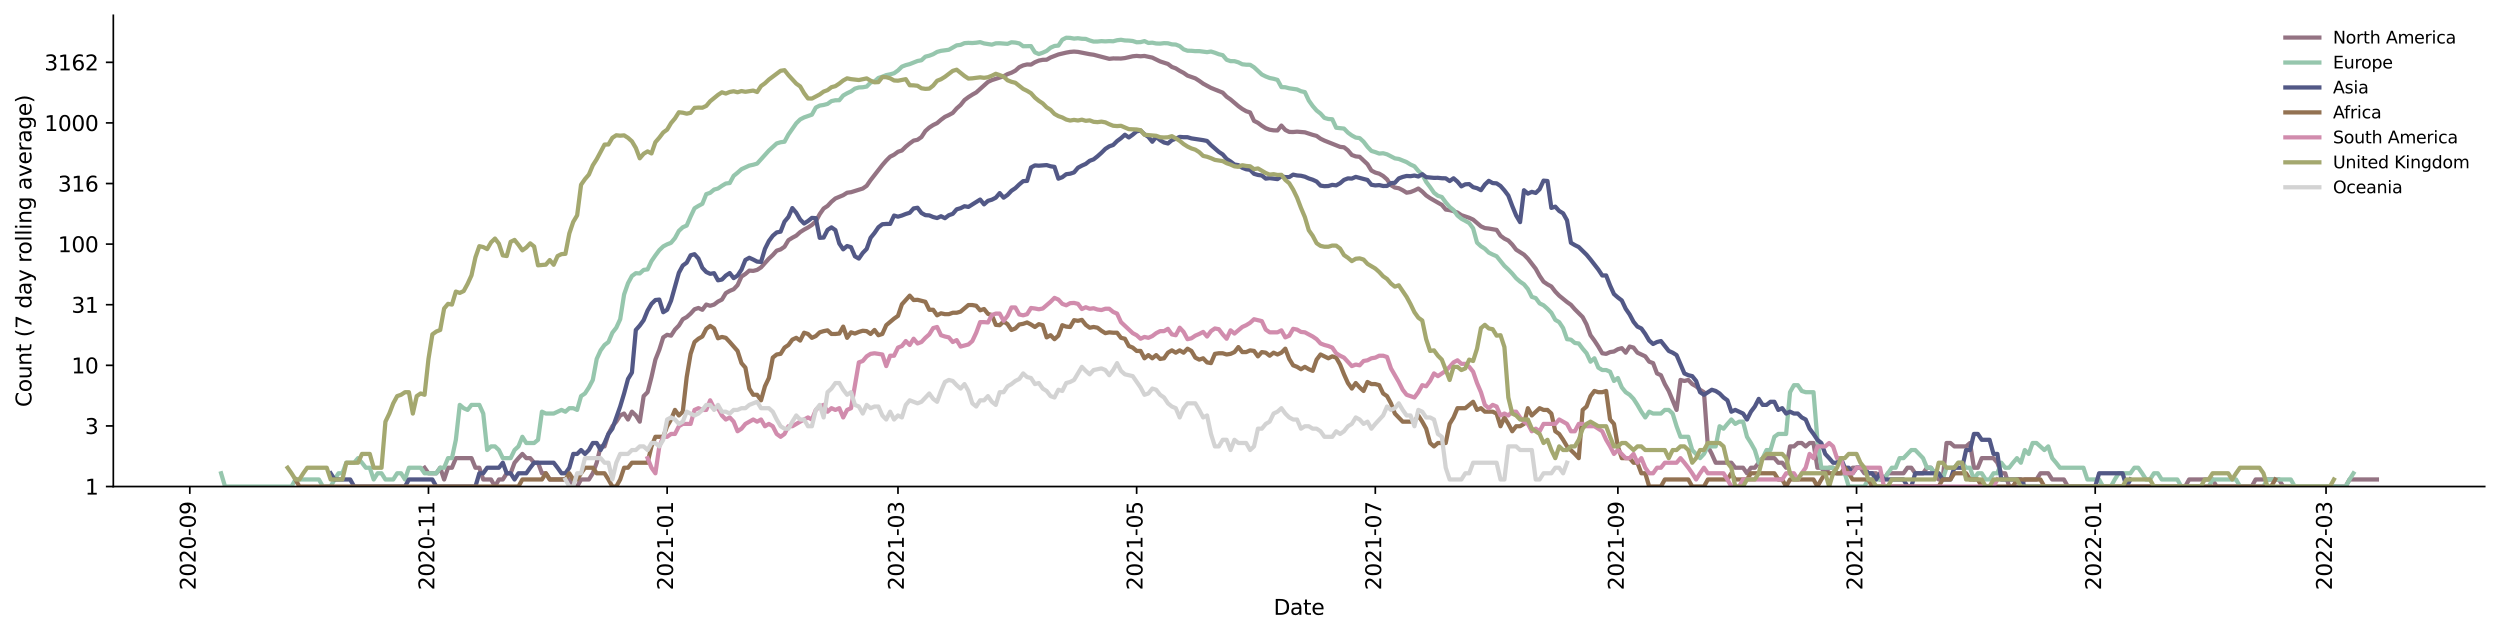 <?xml version="1.0" encoding="utf-8" standalone="no"?>
<!DOCTYPE svg PUBLIC "-//W3C//DTD SVG 1.1//EN"
  "http://www.w3.org/Graphics/SVG/1.1/DTD/svg11.dtd">
<svg xmlns:xlink="http://www.w3.org/1999/xlink" width="1176.528pt" height="298.621pt" viewBox="0 0 1176.528 298.621" xmlns="http://www.w3.org/2000/svg" version="1.1">
 <defs>
  <style type="text/css">*{stroke-linejoin: round; stroke-linecap: butt}</style>
 </defs>
 <g id="figure_1">
  <g id="patch_1">
   <path d="M 0 298.621 
L 1176.528 298.621 
L 1176.528 0 
L 0 0 
z
" style="fill: #ffffff"/>
  </g>
  <g id="axes_1">
   <g id="patch_2">
    <path d="M 53.328 228.96 
L 1169.328 228.96 
L 1169.328 7.2 
L 53.328 7.2 
z
" style="fill: #ffffff"/>
   </g>
   <g id="matplotlib.axis_1">
    <g id="xtick_1">
     <g id="line2d_1">
      <defs>
       <path id="m0c5ddaab92" d="M 0 0 
L 0 3.5 
" style="stroke: #000000; stroke-width: 0.8"/>
      </defs>
      <g>
       <use xlink:href="#m0c5ddaab92" x="89.325" y="228.96" style="stroke: #000000; stroke-width: 0.8"/>
      </g>
     </g>
     <g id="text_1">
      <!-- 2020-09 -->
      <g transform="translate(92.085 277.743)rotate(-90)scale(0.1 -0.1)">
       <defs>
        <path id="DejaVuSans-32" d="M 1228 531 
L 3431 531 
L 3431 0 
L 469 0 
L 469 531 
Q 828 903 1448 1529 
Q 2069 2156 2228 2338 
Q 2531 2678 2651 2914 
Q 2772 3150 2772 3378 
Q 2772 3750 2511 3984 
Q 2250 4219 1831 4219 
Q 1534 4219 1204 4116 
Q 875 4013 500 3803 
L 500 4441 
Q 881 4594 1212 4672 
Q 1544 4750 1819 4750 
Q 2544 4750 2975 4387 
Q 3406 4025 3406 3419 
Q 3406 3131 3298 2873 
Q 3191 2616 2906 2266 
Q 2828 2175 2409 1742 
Q 1991 1309 1228 531 
z
" transform="scale(0.016)"/>
        <path id="DejaVuSans-30" d="M 2034 4250 
Q 1547 4250 1301 3770 
Q 1056 3291 1056 2328 
Q 1056 1369 1301 889 
Q 1547 409 2034 409 
Q 2525 409 2770 889 
Q 3016 1369 3016 2328 
Q 3016 3291 2770 3770 
Q 2525 4250 2034 4250 
z
M 2034 4750 
Q 2819 4750 3233 4129 
Q 3647 3509 3647 2328 
Q 3647 1150 3233 529 
Q 2819 -91 2034 -91 
Q 1250 -91 836 529 
Q 422 1150 422 2328 
Q 422 3509 836 4129 
Q 1250 4750 2034 4750 
z
" transform="scale(0.016)"/>
        <path id="DejaVuSans-2d" d="M 313 2009 
L 1997 2009 
L 1997 1497 
L 313 1497 
L 313 2009 
z
" transform="scale(0.016)"/>
        <path id="DejaVuSans-39" d="M 703 97 
L 703 672 
Q 941 559 1184 500 
Q 1428 441 1663 441 
Q 2288 441 2617 861 
Q 2947 1281 2994 2138 
Q 2813 1869 2534 1725 
Q 2256 1581 1919 1581 
Q 1219 1581 811 2004 
Q 403 2428 403 3163 
Q 403 3881 828 4315 
Q 1253 4750 1959 4750 
Q 2769 4750 3195 4129 
Q 3622 3509 3622 2328 
Q 3622 1225 3098 567 
Q 2575 -91 1691 -91 
Q 1453 -91 1209 -44 
Q 966 3 703 97 
z
M 1959 2075 
Q 2384 2075 2632 2365 
Q 2881 2656 2881 3163 
Q 2881 3666 2632 3958 
Q 2384 4250 1959 4250 
Q 1534 4250 1286 3958 
Q 1038 3666 1038 3163 
Q 1038 2656 1286 2365 
Q 1534 2075 1959 2075 
z
" transform="scale(0.016)"/>
       </defs>
       <use xlink:href="#DejaVuSans-32"/>
       <use xlink:href="#DejaVuSans-30" x="63.623"/>
       <use xlink:href="#DejaVuSans-32" x="127.246"/>
       <use xlink:href="#DejaVuSans-30" x="190.869"/>
       <use xlink:href="#DejaVuSans-2d" x="254.492"/>
       <use xlink:href="#DejaVuSans-30" x="290.576"/>
       <use xlink:href="#DejaVuSans-39" x="354.199"/>
      </g>
     </g>
    </g>
    <g id="xtick_2">
     <g id="line2d_2">
      <g>
       <use xlink:href="#m0c5ddaab92" x="201.643" y="228.96" style="stroke: #000000; stroke-width: 0.8"/>
      </g>
     </g>
     <g id="text_2">
      <!-- 2020-11 -->
      <g transform="translate(204.403 277.743)rotate(-90)scale(0.1 -0.1)">
       <defs>
        <path id="DejaVuSans-31" d="M 794 531 
L 1825 531 
L 1825 4091 
L 703 3866 
L 703 4441 
L 1819 4666 
L 2450 4666 
L 2450 531 
L 3481 531 
L 3481 0 
L 794 0 
L 794 531 
z
" transform="scale(0.016)"/>
       </defs>
       <use xlink:href="#DejaVuSans-32"/>
       <use xlink:href="#DejaVuSans-30" x="63.623"/>
       <use xlink:href="#DejaVuSans-32" x="127.246"/>
       <use xlink:href="#DejaVuSans-30" x="190.869"/>
       <use xlink:href="#DejaVuSans-2d" x="254.492"/>
       <use xlink:href="#DejaVuSans-31" x="290.576"/>
       <use xlink:href="#DejaVuSans-31" x="354.199"/>
      </g>
     </g>
    </g>
    <g id="xtick_3">
     <g id="line2d_3">
      <g>
       <use xlink:href="#m0c5ddaab92" x="313.961" y="228.96" style="stroke: #000000; stroke-width: 0.8"/>
      </g>
     </g>
     <g id="text_3">
      <!-- 2021-01 -->
      <g transform="translate(316.721 277.743)rotate(-90)scale(0.1 -0.1)">
       <use xlink:href="#DejaVuSans-32"/>
       <use xlink:href="#DejaVuSans-30" x="63.623"/>
       <use xlink:href="#DejaVuSans-32" x="127.246"/>
       <use xlink:href="#DejaVuSans-31" x="190.869"/>
       <use xlink:href="#DejaVuSans-2d" x="254.492"/>
       <use xlink:href="#DejaVuSans-30" x="290.576"/>
       <use xlink:href="#DejaVuSans-31" x="354.199"/>
      </g>
     </g>
    </g>
    <g id="xtick_4">
     <g id="line2d_4">
      <g>
       <use xlink:href="#m0c5ddaab92" x="422.597" y="228.96" style="stroke: #000000; stroke-width: 0.8"/>
      </g>
     </g>
     <g id="text_4">
      <!-- 2021-03 -->
      <g transform="translate(425.356 277.743)rotate(-90)scale(0.1 -0.1)">
       <defs>
        <path id="DejaVuSans-33" d="M 2597 2516 
Q 3050 2419 3304 2112 
Q 3559 1806 3559 1356 
Q 3559 666 3084 287 
Q 2609 -91 1734 -91 
Q 1441 -91 1130 -33 
Q 819 25 488 141 
L 488 750 
Q 750 597 1062 519 
Q 1375 441 1716 441 
Q 2309 441 2620 675 
Q 2931 909 2931 1356 
Q 2931 1769 2642 2001 
Q 2353 2234 1838 2234 
L 1294 2234 
L 1294 2753 
L 1863 2753 
Q 2328 2753 2575 2939 
Q 2822 3125 2822 3475 
Q 2822 3834 2567 4026 
Q 2313 4219 1838 4219 
Q 1578 4219 1281 4162 
Q 984 4106 628 3988 
L 628 4550 
Q 988 4650 1302 4700 
Q 1616 4750 1894 4750 
Q 2613 4750 3031 4423 
Q 3450 4097 3450 3541 
Q 3450 3153 3228 2886 
Q 3006 2619 2597 2516 
z
" transform="scale(0.016)"/>
       </defs>
       <use xlink:href="#DejaVuSans-32"/>
       <use xlink:href="#DejaVuSans-30" x="63.623"/>
       <use xlink:href="#DejaVuSans-32" x="127.246"/>
       <use xlink:href="#DejaVuSans-31" x="190.869"/>
       <use xlink:href="#DejaVuSans-2d" x="254.492"/>
       <use xlink:href="#DejaVuSans-30" x="290.576"/>
       <use xlink:href="#DejaVuSans-33" x="354.199"/>
      </g>
     </g>
    </g>
    <g id="xtick_5">
     <g id="line2d_5">
      <g>
       <use xlink:href="#m0c5ddaab92" x="534.915" y="228.96" style="stroke: #000000; stroke-width: 0.8"/>
      </g>
     </g>
     <g id="text_5">
      <!-- 2021-05 -->
      <g transform="translate(537.674 277.743)rotate(-90)scale(0.1 -0.1)">
       <defs>
        <path id="DejaVuSans-35" d="M 691 4666 
L 3169 4666 
L 3169 4134 
L 1269 4134 
L 1269 2991 
Q 1406 3038 1543 3061 
Q 1681 3084 1819 3084 
Q 2600 3084 3056 2656 
Q 3513 2228 3513 1497 
Q 3513 744 3044 326 
Q 2575 -91 1722 -91 
Q 1428 -91 1123 -41 
Q 819 9 494 109 
L 494 744 
Q 775 591 1075 516 
Q 1375 441 1709 441 
Q 2250 441 2565 725 
Q 2881 1009 2881 1497 
Q 2881 1984 2565 2268 
Q 2250 2553 1709 2553 
Q 1456 2553 1204 2497 
Q 953 2441 691 2322 
L 691 4666 
z
" transform="scale(0.016)"/>
       </defs>
       <use xlink:href="#DejaVuSans-32"/>
       <use xlink:href="#DejaVuSans-30" x="63.623"/>
       <use xlink:href="#DejaVuSans-32" x="127.246"/>
       <use xlink:href="#DejaVuSans-31" x="190.869"/>
       <use xlink:href="#DejaVuSans-2d" x="254.492"/>
       <use xlink:href="#DejaVuSans-30" x="290.576"/>
       <use xlink:href="#DejaVuSans-35" x="354.199"/>
      </g>
     </g>
    </g>
    <g id="xtick_6">
     <g id="line2d_6">
      <g>
       <use xlink:href="#m0c5ddaab92" x="647.233" y="228.96" style="stroke: #000000; stroke-width: 0.8"/>
      </g>
     </g>
     <g id="text_6">
      <!-- 2021-07 -->
      <g transform="translate(649.992 277.743)rotate(-90)scale(0.1 -0.1)">
       <defs>
        <path id="DejaVuSans-37" d="M 525 4666 
L 3525 4666 
L 3525 4397 
L 1831 0 
L 1172 0 
L 2766 4134 
L 525 4134 
L 525 4666 
z
" transform="scale(0.016)"/>
       </defs>
       <use xlink:href="#DejaVuSans-32"/>
       <use xlink:href="#DejaVuSans-30" x="63.623"/>
       <use xlink:href="#DejaVuSans-32" x="127.246"/>
       <use xlink:href="#DejaVuSans-31" x="190.869"/>
       <use xlink:href="#DejaVuSans-2d" x="254.492"/>
       <use xlink:href="#DejaVuSans-30" x="290.576"/>
       <use xlink:href="#DejaVuSans-37" x="354.199"/>
      </g>
     </g>
    </g>
    <g id="xtick_7">
     <g id="line2d_7">
      <g>
       <use xlink:href="#m0c5ddaab92" x="761.392" y="228.96" style="stroke: #000000; stroke-width: 0.8"/>
      </g>
     </g>
     <g id="text_7">
      <!-- 2021-09 -->
      <g transform="translate(764.152 277.743)rotate(-90)scale(0.1 -0.1)">
       <use xlink:href="#DejaVuSans-32"/>
       <use xlink:href="#DejaVuSans-30" x="63.623"/>
       <use xlink:href="#DejaVuSans-32" x="127.246"/>
       <use xlink:href="#DejaVuSans-31" x="190.869"/>
       <use xlink:href="#DejaVuSans-2d" x="254.492"/>
       <use xlink:href="#DejaVuSans-30" x="290.576"/>
       <use xlink:href="#DejaVuSans-39" x="354.199"/>
      </g>
     </g>
    </g>
    <g id="xtick_8">
     <g id="line2d_8">
      <g>
       <use xlink:href="#m0c5ddaab92" x="873.711" y="228.96" style="stroke: #000000; stroke-width: 0.8"/>
      </g>
     </g>
     <g id="text_8">
      <!-- 2021-11 -->
      <g transform="translate(876.47 277.743)rotate(-90)scale(0.1 -0.1)">
       <use xlink:href="#DejaVuSans-32"/>
       <use xlink:href="#DejaVuSans-30" x="63.623"/>
       <use xlink:href="#DejaVuSans-32" x="127.246"/>
       <use xlink:href="#DejaVuSans-31" x="190.869"/>
       <use xlink:href="#DejaVuSans-2d" x="254.492"/>
       <use xlink:href="#DejaVuSans-31" x="290.576"/>
       <use xlink:href="#DejaVuSans-31" x="354.199"/>
      </g>
     </g>
    </g>
    <g id="xtick_9">
     <g id="line2d_9">
      <g>
       <use xlink:href="#m0c5ddaab92" x="986.029" y="228.96" style="stroke: #000000; stroke-width: 0.8"/>
      </g>
     </g>
     <g id="text_9">
      <!-- 2022-01 -->
      <g transform="translate(988.788 277.743)rotate(-90)scale(0.1 -0.1)">
       <use xlink:href="#DejaVuSans-32"/>
       <use xlink:href="#DejaVuSans-30" x="63.623"/>
       <use xlink:href="#DejaVuSans-32" x="127.246"/>
       <use xlink:href="#DejaVuSans-32" x="190.869"/>
       <use xlink:href="#DejaVuSans-2d" x="254.492"/>
       <use xlink:href="#DejaVuSans-30" x="290.576"/>
       <use xlink:href="#DejaVuSans-31" x="354.199"/>
      </g>
     </g>
    </g>
    <g id="xtick_10">
     <g id="line2d_10">
      <g>
       <use xlink:href="#m0c5ddaab92" x="1094.664" y="228.96" style="stroke: #000000; stroke-width: 0.8"/>
      </g>
     </g>
     <g id="text_10">
      <!-- 2022-03 -->
      <g transform="translate(1097.424 277.743)rotate(-90)scale(0.1 -0.1)">
       <use xlink:href="#DejaVuSans-32"/>
       <use xlink:href="#DejaVuSans-30" x="63.623"/>
       <use xlink:href="#DejaVuSans-32" x="127.246"/>
       <use xlink:href="#DejaVuSans-32" x="190.869"/>
       <use xlink:href="#DejaVuSans-2d" x="254.492"/>
       <use xlink:href="#DejaVuSans-30" x="290.576"/>
       <use xlink:href="#DejaVuSans-33" x="354.199"/>
      </g>
     </g>
    </g>
    <g id="text_11">
     <!-- Date -->
     <g transform="translate(599.377 289.341)scale(0.1 -0.1)">
      <defs>
       <path id="DejaVuSans-44" d="M 1259 4147 
L 1259 519 
L 2022 519 
Q 2988 519 3436 956 
Q 3884 1394 3884 2338 
Q 3884 3275 3436 3711 
Q 2988 4147 2022 4147 
L 1259 4147 
z
M 628 4666 
L 1925 4666 
Q 3281 4666 3915 4102 
Q 4550 3538 4550 2338 
Q 4550 1131 3912 565 
Q 3275 0 1925 0 
L 628 0 
L 628 4666 
z
" transform="scale(0.016)"/>
       <path id="DejaVuSans-61" d="M 2194 1759 
Q 1497 1759 1228 1600 
Q 959 1441 959 1056 
Q 959 750 1161 570 
Q 1363 391 1709 391 
Q 2188 391 2477 730 
Q 2766 1069 2766 1631 
L 2766 1759 
L 2194 1759 
z
M 3341 1997 
L 3341 0 
L 2766 0 
L 2766 531 
Q 2569 213 2275 61 
Q 1981 -91 1556 -91 
Q 1019 -91 701 211 
Q 384 513 384 1019 
Q 384 1609 779 1909 
Q 1175 2209 1959 2209 
L 2766 2209 
L 2766 2266 
Q 2766 2663 2505 2880 
Q 2244 3097 1772 3097 
Q 1472 3097 1187 3025 
Q 903 2953 641 2809 
L 641 3341 
Q 956 3463 1253 3523 
Q 1550 3584 1831 3584 
Q 2591 3584 2966 3190 
Q 3341 2797 3341 1997 
z
" transform="scale(0.016)"/>
       <path id="DejaVuSans-74" d="M 1172 4494 
L 1172 3500 
L 2356 3500 
L 2356 3053 
L 1172 3053 
L 1172 1153 
Q 1172 725 1289 603 
Q 1406 481 1766 481 
L 2356 481 
L 2356 0 
L 1766 0 
Q 1100 0 847 248 
Q 594 497 594 1153 
L 594 3053 
L 172 3053 
L 172 3500 
L 594 3500 
L 594 4494 
L 1172 4494 
z
" transform="scale(0.016)"/>
       <path id="DejaVuSans-65" d="M 3597 1894 
L 3597 1613 
L 953 1613 
Q 991 1019 1311 708 
Q 1631 397 2203 397 
Q 2534 397 2845 478 
Q 3156 559 3463 722 
L 3463 178 
Q 3153 47 2828 -22 
Q 2503 -91 2169 -91 
Q 1331 -91 842 396 
Q 353 884 353 1716 
Q 353 2575 817 3079 
Q 1281 3584 2069 3584 
Q 2775 3584 3186 3129 
Q 3597 2675 3597 1894 
z
M 3022 2063 
Q 3016 2534 2758 2815 
Q 2500 3097 2075 3097 
Q 1594 3097 1305 2825 
Q 1016 2553 972 2059 
L 3022 2063 
z
" transform="scale(0.016)"/>
      </defs>
      <use xlink:href="#DejaVuSans-44"/>
      <use xlink:href="#DejaVuSans-61" x="77.002"/>
      <use xlink:href="#DejaVuSans-74" x="138.281"/>
      <use xlink:href="#DejaVuSans-65" x="177.49"/>
     </g>
    </g>
   </g>
   <g id="matplotlib.axis_2">
    <g id="ytick_1">
     <g id="line2d_11">
      <defs>
       <path id="mbaa4a56793" d="M 0 0 
L -3.5 0 
" style="stroke: #000000; stroke-width: 0.8"/>
      </defs>
      <g>
       <use xlink:href="#mbaa4a56793" x="53.328" y="228.96" style="stroke: #000000; stroke-width: 0.8"/>
      </g>
     </g>
     <g id="text_12">
      <!-- 1 -->
      <g transform="translate(39.966 232.759)scale(0.1 -0.1)">
       <use xlink:href="#DejaVuSans-31"/>
      </g>
     </g>
    </g>
    <g id="ytick_2">
     <g id="line2d_12">
      <g>
       <use xlink:href="#mbaa4a56793" x="53.328" y="200.441" style="stroke: #000000; stroke-width: 0.8"/>
      </g>
     </g>
     <g id="text_13">
      <!-- 3 -->
      <g transform="translate(39.966 204.24)scale(0.1 -0.1)">
       <use xlink:href="#DejaVuSans-33"/>
      </g>
     </g>
    </g>
    <g id="ytick_3">
     <g id="line2d_13">
      <g>
       <use xlink:href="#mbaa4a56793" x="53.328" y="171.922" style="stroke: #000000; stroke-width: 0.8"/>
      </g>
     </g>
     <g id="text_14">
      <!-- 10 -->
      <g transform="translate(33.603 175.721)scale(0.1 -0.1)">
       <use xlink:href="#DejaVuSans-31"/>
       <use xlink:href="#DejaVuSans-30" x="63.623"/>
      </g>
     </g>
    </g>
    <g id="ytick_4">
     <g id="line2d_14">
      <g>
       <use xlink:href="#mbaa4a56793" x="53.328" y="143.403" style="stroke: #000000; stroke-width: 0.8"/>
      </g>
     </g>
     <g id="text_15">
      <!-- 31 -->
      <g transform="translate(33.603 147.202)scale(0.1 -0.1)">
       <use xlink:href="#DejaVuSans-33"/>
       <use xlink:href="#DejaVuSans-31" x="63.623"/>
      </g>
     </g>
    </g>
    <g id="ytick_5">
     <g id="line2d_15">
      <g>
       <use xlink:href="#mbaa4a56793" x="53.328" y="114.883" style="stroke: #000000; stroke-width: 0.8"/>
      </g>
     </g>
     <g id="text_16">
      <!-- 100 -->
      <g transform="translate(27.241 118.683)scale(0.1 -0.1)">
       <use xlink:href="#DejaVuSans-31"/>
       <use xlink:href="#DejaVuSans-30" x="63.623"/>
       <use xlink:href="#DejaVuSans-30" x="127.246"/>
      </g>
     </g>
    </g>
    <g id="ytick_6">
     <g id="line2d_16">
      <g>
       <use xlink:href="#mbaa4a56793" x="53.328" y="86.364" style="stroke: #000000; stroke-width: 0.8"/>
      </g>
     </g>
     <g id="text_17">
      <!-- 316 -->
      <g transform="translate(27.241 90.163)scale(0.1 -0.1)">
       <defs>
        <path id="DejaVuSans-36" d="M 2113 2584 
Q 1688 2584 1439 2293 
Q 1191 2003 1191 1497 
Q 1191 994 1439 701 
Q 1688 409 2113 409 
Q 2538 409 2786 701 
Q 3034 994 3034 1497 
Q 3034 2003 2786 2293 
Q 2538 2584 2113 2584 
z
M 3366 4563 
L 3366 3988 
Q 3128 4100 2886 4159 
Q 2644 4219 2406 4219 
Q 1781 4219 1451 3797 
Q 1122 3375 1075 2522 
Q 1259 2794 1537 2939 
Q 1816 3084 2150 3084 
Q 2853 3084 3261 2657 
Q 3669 2231 3669 1497 
Q 3669 778 3244 343 
Q 2819 -91 2113 -91 
Q 1303 -91 875 529 
Q 447 1150 447 2328 
Q 447 3434 972 4092 
Q 1497 4750 2381 4750 
Q 2619 4750 2861 4703 
Q 3103 4656 3366 4563 
z
" transform="scale(0.016)"/>
       </defs>
       <use xlink:href="#DejaVuSans-33"/>
       <use xlink:href="#DejaVuSans-31" x="63.623"/>
       <use xlink:href="#DejaVuSans-36" x="127.246"/>
      </g>
     </g>
    </g>
    <g id="ytick_7">
     <g id="line2d_17">
      <g>
       <use xlink:href="#mbaa4a56793" x="53.328" y="57.845" style="stroke: #000000; stroke-width: 0.8"/>
      </g>
     </g>
     <g id="text_18">
      <!-- 1000 -->
      <g transform="translate(20.878 61.644)scale(0.1 -0.1)">
       <use xlink:href="#DejaVuSans-31"/>
       <use xlink:href="#DejaVuSans-30" x="63.623"/>
       <use xlink:href="#DejaVuSans-30" x="127.246"/>
       <use xlink:href="#DejaVuSans-30" x="190.869"/>
      </g>
     </g>
    </g>
    <g id="ytick_8">
     <g id="line2d_18">
      <g>
       <use xlink:href="#mbaa4a56793" x="53.328" y="29.326" style="stroke: #000000; stroke-width: 0.8"/>
      </g>
     </g>
     <g id="text_19">
      <!-- 3162 -->
      <g transform="translate(20.878 33.125)scale(0.1 -0.1)">
       <use xlink:href="#DejaVuSans-33"/>
       <use xlink:href="#DejaVuSans-31" x="63.623"/>
       <use xlink:href="#DejaVuSans-36" x="127.246"/>
       <use xlink:href="#DejaVuSans-32" x="190.869"/>
      </g>
     </g>
    </g>
    <g id="text_20">
     <!-- Count (7 day rolling average) -->
     <g transform="translate(14.798 191.548)rotate(-90)scale(0.1 -0.1)">
      <defs>
       <path id="DejaVuSans-43" d="M 4122 4306 
L 4122 3641 
Q 3803 3938 3442 4084 
Q 3081 4231 2675 4231 
Q 1875 4231 1450 3742 
Q 1025 3253 1025 2328 
Q 1025 1406 1450 917 
Q 1875 428 2675 428 
Q 3081 428 3442 575 
Q 3803 722 4122 1019 
L 4122 359 
Q 3791 134 3420 21 
Q 3050 -91 2638 -91 
Q 1578 -91 968 557 
Q 359 1206 359 2328 
Q 359 3453 968 4101 
Q 1578 4750 2638 4750 
Q 3056 4750 3426 4639 
Q 3797 4528 4122 4306 
z
" transform="scale(0.016)"/>
       <path id="DejaVuSans-6f" d="M 1959 3097 
Q 1497 3097 1228 2736 
Q 959 2375 959 1747 
Q 959 1119 1226 758 
Q 1494 397 1959 397 
Q 2419 397 2687 759 
Q 2956 1122 2956 1747 
Q 2956 2369 2687 2733 
Q 2419 3097 1959 3097 
z
M 1959 3584 
Q 2709 3584 3137 3096 
Q 3566 2609 3566 1747 
Q 3566 888 3137 398 
Q 2709 -91 1959 -91 
Q 1206 -91 779 398 
Q 353 888 353 1747 
Q 353 2609 779 3096 
Q 1206 3584 1959 3584 
z
" transform="scale(0.016)"/>
       <path id="DejaVuSans-75" d="M 544 1381 
L 544 3500 
L 1119 3500 
L 1119 1403 
Q 1119 906 1312 657 
Q 1506 409 1894 409 
Q 2359 409 2629 706 
Q 2900 1003 2900 1516 
L 2900 3500 
L 3475 3500 
L 3475 0 
L 2900 0 
L 2900 538 
Q 2691 219 2414 64 
Q 2138 -91 1772 -91 
Q 1169 -91 856 284 
Q 544 659 544 1381 
z
M 1991 3584 
L 1991 3584 
z
" transform="scale(0.016)"/>
       <path id="DejaVuSans-6e" d="M 3513 2113 
L 3513 0 
L 2938 0 
L 2938 2094 
Q 2938 2591 2744 2837 
Q 2550 3084 2163 3084 
Q 1697 3084 1428 2787 
Q 1159 2491 1159 1978 
L 1159 0 
L 581 0 
L 581 3500 
L 1159 3500 
L 1159 2956 
Q 1366 3272 1645 3428 
Q 1925 3584 2291 3584 
Q 2894 3584 3203 3211 
Q 3513 2838 3513 2113 
z
" transform="scale(0.016)"/>
       <path id="DejaVuSans-20" transform="scale(0.016)"/>
       <path id="DejaVuSans-28" d="M 1984 4856 
Q 1566 4138 1362 3434 
Q 1159 2731 1159 2009 
Q 1159 1288 1364 580 
Q 1569 -128 1984 -844 
L 1484 -844 
Q 1016 -109 783 600 
Q 550 1309 550 2009 
Q 550 2706 781 3412 
Q 1013 4119 1484 4856 
L 1984 4856 
z
" transform="scale(0.016)"/>
       <path id="DejaVuSans-64" d="M 2906 2969 
L 2906 4863 
L 3481 4863 
L 3481 0 
L 2906 0 
L 2906 525 
Q 2725 213 2448 61 
Q 2172 -91 1784 -91 
Q 1150 -91 751 415 
Q 353 922 353 1747 
Q 353 2572 751 3078 
Q 1150 3584 1784 3584 
Q 2172 3584 2448 3432 
Q 2725 3281 2906 2969 
z
M 947 1747 
Q 947 1113 1208 752 
Q 1469 391 1925 391 
Q 2381 391 2643 752 
Q 2906 1113 2906 1747 
Q 2906 2381 2643 2742 
Q 2381 3103 1925 3103 
Q 1469 3103 1208 2742 
Q 947 2381 947 1747 
z
" transform="scale(0.016)"/>
       <path id="DejaVuSans-79" d="M 2059 -325 
Q 1816 -950 1584 -1140 
Q 1353 -1331 966 -1331 
L 506 -1331 
L 506 -850 
L 844 -850 
Q 1081 -850 1212 -737 
Q 1344 -625 1503 -206 
L 1606 56 
L 191 3500 
L 800 3500 
L 1894 763 
L 2988 3500 
L 3597 3500 
L 2059 -325 
z
" transform="scale(0.016)"/>
       <path id="DejaVuSans-72" d="M 2631 2963 
Q 2534 3019 2420 3045 
Q 2306 3072 2169 3072 
Q 1681 3072 1420 2755 
Q 1159 2438 1159 1844 
L 1159 0 
L 581 0 
L 581 3500 
L 1159 3500 
L 1159 2956 
Q 1341 3275 1631 3429 
Q 1922 3584 2338 3584 
Q 2397 3584 2469 3576 
Q 2541 3569 2628 3553 
L 2631 2963 
z
" transform="scale(0.016)"/>
       <path id="DejaVuSans-6c" d="M 603 4863 
L 1178 4863 
L 1178 0 
L 603 0 
L 603 4863 
z
" transform="scale(0.016)"/>
       <path id="DejaVuSans-69" d="M 603 3500 
L 1178 3500 
L 1178 0 
L 603 0 
L 603 3500 
z
M 603 4863 
L 1178 4863 
L 1178 4134 
L 603 4134 
L 603 4863 
z
" transform="scale(0.016)"/>
       <path id="DejaVuSans-67" d="M 2906 1791 
Q 2906 2416 2648 2759 
Q 2391 3103 1925 3103 
Q 1463 3103 1205 2759 
Q 947 2416 947 1791 
Q 947 1169 1205 825 
Q 1463 481 1925 481 
Q 2391 481 2648 825 
Q 2906 1169 2906 1791 
z
M 3481 434 
Q 3481 -459 3084 -895 
Q 2688 -1331 1869 -1331 
Q 1566 -1331 1297 -1286 
Q 1028 -1241 775 -1147 
L 775 -588 
Q 1028 -725 1275 -790 
Q 1522 -856 1778 -856 
Q 2344 -856 2625 -561 
Q 2906 -266 2906 331 
L 2906 616 
Q 2728 306 2450 153 
Q 2172 0 1784 0 
Q 1141 0 747 490 
Q 353 981 353 1791 
Q 353 2603 747 3093 
Q 1141 3584 1784 3584 
Q 2172 3584 2450 3431 
Q 2728 3278 2906 2969 
L 2906 3500 
L 3481 3500 
L 3481 434 
z
" transform="scale(0.016)"/>
       <path id="DejaVuSans-76" d="M 191 3500 
L 800 3500 
L 1894 563 
L 2988 3500 
L 3597 3500 
L 2284 0 
L 1503 0 
L 191 3500 
z
" transform="scale(0.016)"/>
       <path id="DejaVuSans-29" d="M 513 4856 
L 1013 4856 
Q 1481 4119 1714 3412 
Q 1947 2706 1947 2009 
Q 1947 1309 1714 600 
Q 1481 -109 1013 -844 
L 513 -844 
Q 928 -128 1133 580 
Q 1338 1288 1338 2009 
Q 1338 2731 1133 3434 
Q 928 4138 513 4856 
z
" transform="scale(0.016)"/>
      </defs>
      <use xlink:href="#DejaVuSans-43"/>
      <use xlink:href="#DejaVuSans-6f" x="69.824"/>
      <use xlink:href="#DejaVuSans-75" x="131.006"/>
      <use xlink:href="#DejaVuSans-6e" x="194.385"/>
      <use xlink:href="#DejaVuSans-74" x="257.764"/>
      <use xlink:href="#DejaVuSans-20" x="296.973"/>
      <use xlink:href="#DejaVuSans-28" x="328.76"/>
      <use xlink:href="#DejaVuSans-37" x="367.773"/>
      <use xlink:href="#DejaVuSans-20" x="431.396"/>
      <use xlink:href="#DejaVuSans-64" x="463.184"/>
      <use xlink:href="#DejaVuSans-61" x="526.66"/>
      <use xlink:href="#DejaVuSans-79" x="587.939"/>
      <use xlink:href="#DejaVuSans-20" x="647.119"/>
      <use xlink:href="#DejaVuSans-72" x="678.906"/>
      <use xlink:href="#DejaVuSans-6f" x="717.77"/>
      <use xlink:href="#DejaVuSans-6c" x="778.951"/>
      <use xlink:href="#DejaVuSans-6c" x="806.734"/>
      <use xlink:href="#DejaVuSans-69" x="834.518"/>
      <use xlink:href="#DejaVuSans-6e" x="862.301"/>
      <use xlink:href="#DejaVuSans-67" x="925.68"/>
      <use xlink:href="#DejaVuSans-20" x="989.156"/>
      <use xlink:href="#DejaVuSans-61" x="1020.943"/>
      <use xlink:href="#DejaVuSans-76" x="1082.223"/>
      <use xlink:href="#DejaVuSans-65" x="1141.402"/>
      <use xlink:href="#DejaVuSans-72" x="1202.926"/>
      <use xlink:href="#DejaVuSans-61" x="1244.039"/>
      <use xlink:href="#DejaVuSans-67" x="1305.318"/>
      <use xlink:href="#DejaVuSans-65" x="1368.795"/>
      <use xlink:href="#DejaVuSans-29" x="1430.318"/>
     </g>
    </g>
   </g>
   <g id="line2d_19">
    <path d="M 199.802 220.125 
L 201.643 222.735 
L 205.326 222.735 
L 207.167 220.125 
L 209.008 225.652 
L 210.85 220.125 
L 212.691 220.125 
L 214.532 215.608 
L 221.897 215.608 
L 223.739 220.125 
L 225.58 220.125 
L 227.421 225.652 
L 231.104 225.652 
L 232.945 228.96 
L 234.786 225.652 
L 236.628 225.652 
L 238.469 222.735 
L 240.31 222.735 
L 242.151 217.764 
L 243.993 215.608 
L 245.834 213.626 
L 247.675 215.608 
L 249.517 215.608 
L 251.358 217.764 
L 253.199 217.764 
L 255.04 222.735 
L 256.882 222.735 
L 258.723 225.652 
L 267.929 225.652 
L 269.771 228.96 
L 271.612 228.96 
L 273.453 225.652 
L 277.136 225.652 
L 278.977 222.735 
L 280.818 217.764 
L 282.66 210.081 
L 284.501 210.081 
L 286.342 204.225 
L 288.183 200.593 
L 290.025 198.438 
L 291.866 195.52 
L 293.707 194.62 
L 295.549 197.427 
L 297.39 193.75 
L 299.231 195.52 
L 301.072 198.438 
L 302.914 186.411 
L 304.755 184.576 
L 306.596 177.449 
L 308.438 169.241 
L 310.279 164.619 
L 312.12 158.777 
L 313.961 157.559 
L 315.803 157.958 
L 317.644 155.108 
L 319.485 153.208 
L 321.326 150.235 
L 323.168 149.224 
L 325.009 147.581 
L 326.85 145.547 
L 328.692 144.945 
L 330.533 145.793 
L 332.374 143.331 
L 334.215 143.895 
L 336.057 143.331 
L 337.898 141.921 
L 339.739 140.99 
L 341.581 137.938 
L 343.422 136.883 
L 345.263 136.121 
L 347.104 134.196 
L 348.946 130.147 
L 350.787 128.932 
L 352.628 127.361 
L 354.47 127.478 
L 356.311 127.012 
L 358.152 125.828 
L 361.835 121.728 
L 363.676 120.016 
L 365.517 117.97 
L 367.358 117.376 
L 369.2 116.117 
L 371.041 113.043 
L 372.882 111.887 
L 374.724 110.904 
L 376.565 109.243 
L 378.406 108.06 
L 380.247 107.059 
L 382.089 105.851 
L 383.93 104.142 
L 385.771 100.759 
L 387.613 98.123 
L 389.454 96.912 
L 391.295 94.953 
L 393.136 93.404 
L 396.819 91.862 
L 398.66 90.702 
L 400.502 90.45 
L 406.025 88.717 
L 407.867 87.434 
L 409.708 84.767 
L 415.232 77.68 
L 417.073 75.559 
L 418.914 73.726 
L 420.756 72.803 
L 422.597 71.424 
L 424.438 70.826 
L 426.279 69.006 
L 428.121 67.498 
L 429.962 66.175 
L 431.803 65.777 
L 433.645 64.499 
L 435.486 61.664 
L 437.327 60.022 
L 439.168 58.838 
L 441.01 57.941 
L 442.851 56.358 
L 444.692 54.997 
L 446.534 54.138 
L 448.375 53.138 
L 450.216 51.021 
L 452.057 49.397 
L 453.899 47.092 
L 455.74 45.718 
L 457.581 44.543 
L 459.422 43.51 
L 464.946 38.555 
L 466.788 37.701 
L 472.311 35.892 
L 474.153 34.883 
L 475.994 34.218 
L 477.835 33.263 
L 479.677 31.621 
L 481.518 30.773 
L 483.359 30.331 
L 485.2 30.4 
L 487.042 29.293 
L 488.883 28.518 
L 490.724 28.153 
L 492.566 28.107 
L 494.407 27.057 
L 498.089 25.631 
L 501.772 24.764 
L 503.613 24.436 
L 505.455 24.283 
L 507.296 24.424 
L 512.82 25.504 
L 514.661 25.762 
L 522.026 27.687 
L 523.867 27.491 
L 527.55 27.542 
L 529.391 27.328 
L 533.074 26.486 
L 534.915 26.31 
L 536.756 26.486 
L 538.598 26.33 
L 542.28 27.112 
L 545.963 28.912 
L 549.645 30.1 
L 551.487 31.504 
L 553.328 32.177 
L 555.169 33.338 
L 557.01 34.292 
L 558.852 35.583 
L 562.534 36.877 
L 564.375 38.048 
L 566.217 39.365 
L 569.899 41.366 
L 575.423 43.605 
L 577.264 45.515 
L 579.106 46.807 
L 582.788 49.944 
L 584.63 51.283 
L 586.471 52.337 
L 588.312 52.925 
L 590.153 56.877 
L 591.995 57.799 
L 593.836 59.183 
L 595.677 60.341 
L 597.519 61.052 
L 599.36 61.34 
L 601.201 61.397 
L 603.042 59.101 
L 604.884 61.157 
L 606.725 62.08 
L 608.566 62.13 
L 610.407 61.963 
L 614.09 62.27 
L 617.773 63.466 
L 619.614 63.964 
L 621.455 65.285 
L 623.296 66.17 
L 630.662 69.117 
L 632.503 69.313 
L 634.344 70.766 
L 636.185 72.946 
L 638.027 73.605 
L 639.868 73.8 
L 643.551 77.266 
L 645.392 80.261 
L 647.233 81.215 
L 649.074 81.73 
L 650.916 82.821 
L 652.757 84.423 
L 654.598 87.156 
L 656.439 88.266 
L 658.281 88.582 
L 660.122 89.53 
L 661.963 90.675 
L 663.805 90.384 
L 665.646 89.645 
L 667.487 88.73 
L 669.328 90.161 
L 671.17 91.988 
L 673.011 93.241 
L 676.694 95.368 
L 678.535 96.404 
L 680.376 98.614 
L 682.217 98.891 
L 684.059 99.359 
L 685.9 100.03 
L 687.741 101.265 
L 691.424 102.5 
L 693.265 103.352 
L 696.948 106.523 
L 698.789 107.345 
L 700.63 107.554 
L 704.313 108.194 
L 706.154 110.934 
L 707.995 112.298 
L 709.837 113.207 
L 711.678 115.097 
L 713.519 117.493 
L 717.202 119.843 
L 719.043 121.728 
L 722.726 126.498 
L 724.567 129.822 
L 726.408 132.554 
L 728.249 133.813 
L 730.091 134.821 
L 731.932 137.23 
L 733.773 139.133 
L 737.456 142.133 
L 739.297 143.443 
L 741.138 145.547 
L 744.821 149.224 
L 746.662 152.714 
L 748.504 157.758 
L 750.345 160.279 
L 752.186 163.086 
L 754.027 166.253 
L 755.869 166.536 
L 757.71 165.696 
L 759.551 165.423 
L 761.392 164.357 
L 763.234 163.841 
L 765.075 165.973 
L 766.916 163.086 
L 768.758 163.587 
L 770.599 165.973 
L 774.281 167.702 
L 776.123 170.213 
L 777.964 170.882 
L 779.805 175.74 
L 781.647 176.58 
L 783.488 180.757 
L 785.329 183.993 
L 789.012 192.91 
L 790.853 178.813 
L 792.694 179.285 
L 794.536 178.813 
L 796.377 180.757 
L 798.218 181.789 
L 800.059 183.423 
L 801.901 184.576 
L 803.742 210.081 
L 805.583 213.626 
L 807.424 217.764 
L 814.79 217.764 
L 816.631 220.125 
L 820.313 220.125 
L 822.155 222.735 
L 823.996 220.125 
L 825.837 220.125 
L 827.679 217.764 
L 829.52 215.608 
L 835.044 215.608 
L 836.885 217.764 
L 838.726 217.764 
L 840.568 220.125 
L 842.409 210.081 
L 844.25 210.081 
L 846.091 208.482 
L 847.933 208.482 
L 849.774 210.081 
L 851.615 208.482 
L 853.456 208.482 
L 855.298 220.125 
L 857.139 220.125 
L 858.98 222.735 
L 860.822 220.125 
L 862.663 220.125 
L 864.504 222.735 
L 870.028 222.735 
L 871.869 220.125 
L 875.552 220.125 
L 877.393 222.735 
L 882.917 222.735 
L 884.758 225.652 
L 886.6 225.652 
L 888.441 222.735 
L 895.806 222.735 
L 897.647 220.125 
L 899.488 220.125 
L 901.33 222.735 
L 905.012 222.735 
L 906.854 220.125 
L 908.695 220.125 
L 910.536 222.735 
L 912.377 225.652 
L 914.219 225.652 
L 916.06 208.482 
L 917.901 208.482 
L 919.743 210.081 
L 925.266 210.081 
L 927.108 208.482 
L 928.949 220.125 
L 930.79 220.125 
L 932.632 215.608 
L 938.155 215.608 
L 939.997 217.764 
L 941.838 222.735 
L 943.679 222.735 
L 945.521 228.96 
L 951.044 228.96 
L 952.886 225.652 
L 958.409 225.652 
L 960.251 222.735 
L 963.933 222.735 
L 965.775 225.652 
L 971.298 225.652 
L 973.14 228.96 
L 1028.378 228.96 
L 1030.219 225.652 
L 1041.267 225.652 
L 1043.108 228.96 
L 1059.68 228.96 
L 1061.521 225.652 
L 1072.569 225.652 
L 1074.41 228.96 
L 1103.871 228.96 
L 1105.712 225.652 
L 1118.601 225.652 
L 1118.601 225.652 
" clip-path="url(#pdbc027e15b)" style="fill: none; stroke: #947383; stroke-width: 2; stroke-linecap: square"/>
   </g>
   <g id="line2d_20">
    <path d="M 104.055 222.735 
L 105.897 228.96 
L 137.198 228.96 
L 139.04 225.652 
L 150.087 225.652 
L 151.929 228.96 
L 155.611 228.96 
L 157.453 225.652 
L 159.294 222.735 
L 161.135 222.735 
L 162.976 217.764 
L 166.659 217.764 
L 168.5 215.608 
L 170.341 217.764 
L 172.183 220.125 
L 174.024 220.125 
L 175.865 225.652 
L 177.707 222.735 
L 179.548 222.735 
L 181.389 225.652 
L 185.072 225.652 
L 186.913 222.735 
L 188.754 222.735 
L 190.596 225.652 
L 192.437 220.125 
L 197.961 220.125 
L 199.802 222.735 
L 205.326 222.735 
L 207.167 220.125 
L 209.008 220.125 
L 210.85 215.608 
L 212.691 215.608 
L 214.532 206.98 
L 216.373 190.55 
L 218.215 192.098 
L 220.056 192.91 
L 221.897 190.55 
L 225.58 190.55 
L 227.421 194.62 
L 229.262 211.79 
L 231.104 210.081 
L 232.945 210.081 
L 234.786 211.79 
L 236.628 215.608 
L 240.31 215.608 
L 242.151 211.79 
L 243.993 210.081 
L 245.834 205.564 
L 247.675 208.482 
L 251.358 208.482 
L 253.199 206.98 
L 255.04 193.75 
L 256.882 194.62 
L 260.564 194.62 
L 264.247 192.91 
L 266.088 193.75 
L 267.929 192.098 
L 269.771 192.098 
L 271.612 192.91 
L 273.453 186.411 
L 275.294 185.173 
L 277.136 182.322 
L 278.977 178.813 
L 280.818 168.926 
L 282.66 164.884 
L 284.501 162.354 
L 286.342 160.952 
L 288.183 156.587 
L 290.025 154.226 
L 291.866 150.235 
L 293.707 138.574 
L 295.549 133.287 
L 297.39 129.886 
L 299.231 128.561 
L 301.072 128.684 
L 302.914 127.012 
L 304.755 126.782 
L 306.596 122.874 
L 308.438 120.191 
L 310.279 117.73 
L 312.12 115.968 
L 313.961 114.99 
L 315.803 114.254 
L 317.644 112.045 
L 319.485 108.658 
L 321.326 106.956 
L 323.168 106.147 
L 325.009 101.906 
L 326.85 98.016 
L 328.692 96.895 
L 330.533 95.922 
L 332.374 91.364 
L 334.215 90.742 
L 336.057 89.215 
L 337.898 88.717 
L 339.739 87.446 
L 341.581 86.36 
L 343.422 86.137 
L 345.263 82.753 
L 347.104 81.261 
L 348.946 79.622 
L 352.628 77.926 
L 354.47 77.531 
L 356.311 76.996 
L 361.835 70.861 
L 365.517 67.498 
L 367.358 66.945 
L 369.2 66.691 
L 371.041 63.298 
L 374.724 58.023 
L 376.565 56.212 
L 378.406 55.257 
L 382.089 53.962 
L 383.93 50.616 
L 385.771 49.688 
L 387.613 49.392 
L 389.454 48.899 
L 391.295 47.576 
L 393.136 47.188 
L 394.978 47.156 
L 396.819 44.945 
L 398.66 43.884 
L 400.502 43.019 
L 402.343 41.697 
L 404.184 41.157 
L 406.025 41.067 
L 407.867 40.735 
L 409.708 38.844 
L 411.549 38.315 
L 413.39 36.686 
L 415.232 36.107 
L 417.073 35.349 
L 418.914 34.977 
L 420.756 34.471 
L 422.597 33.157 
L 424.438 31.367 
L 426.279 30.652 
L 428.121 30.164 
L 431.803 28.704 
L 433.645 28.356 
L 435.486 26.66 
L 437.327 26.209 
L 439.168 25.506 
L 441.01 24.428 
L 442.851 23.925 
L 446.534 23.422 
L 450.216 21.34 
L 452.057 21.122 
L 453.899 20.301 
L 455.74 20.178 
L 457.581 20.253 
L 459.422 20.106 
L 461.264 19.823 
L 463.105 20.441 
L 466.788 21.01 
L 468.629 20.391 
L 470.47 20.356 
L 474.153 20.646 
L 475.994 19.894 
L 477.835 20.042 
L 479.677 20.417 
L 481.518 21.766 
L 485.2 21.688 
L 487.042 24.639 
L 488.883 25.427 
L 490.724 24.788 
L 492.566 23.959 
L 494.407 22.45 
L 496.248 21.639 
L 498.089 21.45 
L 499.931 18.697 
L 501.772 17.76 
L 503.613 17.827 
L 505.455 18.167 
L 507.296 17.981 
L 509.137 18.251 
L 510.978 18.311 
L 512.82 19.046 
L 514.661 19.563 
L 516.502 19.55 
L 518.343 19.348 
L 520.185 19.471 
L 522.026 19.342 
L 523.867 19.426 
L 525.709 18.937 
L 527.55 18.724 
L 529.391 19.041 
L 531.232 19.101 
L 533.074 19.301 
L 534.915 19.891 
L 536.756 19.825 
L 538.598 19.34 
L 540.439 20.212 
L 542.28 20.088 
L 544.121 20.465 
L 545.963 20.534 
L 547.804 20.303 
L 549.645 20.365 
L 551.487 20.876 
L 553.328 20.973 
L 555.169 21.702 
L 557.01 23.21 
L 558.852 23.868 
L 560.693 23.901 
L 562.534 24.079 
L 564.375 24.056 
L 568.058 24.545 
L 569.899 24.245 
L 571.741 24.818 
L 573.582 25.516 
L 575.423 25.967 
L 577.264 28.131 
L 579.106 28.778 
L 580.947 28.787 
L 582.788 29.326 
L 584.63 30.246 
L 586.471 30.451 
L 588.312 30.487 
L 590.153 31.651 
L 593.836 35.071 
L 595.677 35.992 
L 597.519 36.71 
L 599.36 37.073 
L 601.201 37.6 
L 603.042 40.979 
L 604.884 41.065 
L 606.725 41.552 
L 610.407 42.091 
L 612.249 42.924 
L 614.09 43.356 
L 615.931 47.304 
L 617.773 49.89 
L 619.614 52.011 
L 621.455 53.444 
L 623.296 55.487 
L 625.138 56.008 
L 626.979 56.12 
L 628.82 60.115 
L 632.503 60.514 
L 634.344 62.405 
L 636.185 63.743 
L 638.027 64.751 
L 639.868 64.99 
L 641.709 66.675 
L 643.551 69.078 
L 645.392 71.024 
L 647.233 71.584 
L 649.074 72.271 
L 650.916 72.12 
L 652.757 72.629 
L 656.439 74.525 
L 658.281 74.804 
L 661.963 76.286 
L 663.805 77.429 
L 665.646 78.263 
L 667.487 80.446 
L 669.328 82.085 
L 671.17 85.599 
L 673.011 88.038 
L 674.852 90.702 
L 676.694 92.143 
L 678.535 92.715 
L 680.376 95.24 
L 682.217 97.397 
L 684.059 98.854 
L 685.9 101.429 
L 687.741 102.933 
L 691.424 104.958 
L 693.265 107.449 
L 695.106 114.186 
L 696.948 115.895 
L 698.789 117.065 
L 700.63 118.868 
L 702.472 119.799 
L 704.313 120.589 
L 707.995 125.123 
L 709.837 126.839 
L 711.678 128.746 
L 713.519 130.946 
L 715.36 132.554 
L 717.202 133.813 
L 719.043 136.038 
L 720.884 139.704 
L 722.726 140.29 
L 724.567 142.779 
L 726.408 143.668 
L 728.249 145.304 
L 730.091 147.187 
L 731.932 150.532 
L 733.773 151.599 
L 735.615 154.4 
L 737.456 159.624 
L 739.297 159.841 
L 741.138 161.41 
L 742.98 161.643 
L 744.821 164.098 
L 746.662 166.253 
L 748.504 170.213 
L 750.345 168.614 
L 752.186 173.007 
L 754.027 174.142 
L 755.869 174.142 
L 757.71 174.928 
L 759.551 179.285 
L 761.392 177.896 
L 763.234 182.322 
L 765.075 184.576 
L 766.916 185.784 
L 768.758 187.715 
L 770.599 190.55 
L 772.44 193.75 
L 774.281 196.455 
L 776.123 193.75 
L 777.964 194.62 
L 781.647 194.62 
L 783.488 192.91 
L 785.329 192.91 
L 787.17 194.62 
L 789.012 200.593 
L 790.853 205.564 
L 794.536 205.564 
L 796.377 211.79 
L 800.059 215.608 
L 801.901 213.626 
L 803.742 210.081 
L 807.424 210.081 
L 809.266 200.593 
L 811.107 201.746 
L 812.948 199.492 
L 814.79 197.427 
L 816.631 199.492 
L 818.472 198.438 
L 820.313 198.438 
L 822.155 205.564 
L 823.996 208.482 
L 825.837 211.79 
L 827.679 217.764 
L 829.52 215.608 
L 831.361 211.79 
L 833.202 211.79 
L 835.044 205.564 
L 836.885 204.225 
L 840.568 204.225 
L 842.409 184.576 
L 844.25 181.268 
L 846.091 181.268 
L 847.933 183.993 
L 849.774 184.576 
L 853.456 184.576 
L 855.298 206.98 
L 857.139 220.125 
L 862.663 220.125 
L 864.504 222.735 
L 868.187 222.735 
L 870.028 228.96 
L 877.393 228.96 
L 879.234 225.652 
L 886.6 225.652 
L 888.441 222.735 
L 890.282 220.125 
L 892.123 220.125 
L 893.965 215.608 
L 895.806 215.608 
L 899.488 211.79 
L 901.33 211.79 
L 905.012 215.608 
L 906.854 220.125 
L 908.695 220.125 
L 910.536 222.735 
L 912.377 222.735 
L 914.219 225.652 
L 916.06 220.125 
L 919.743 220.125 
L 921.584 217.764 
L 923.425 217.764 
L 925.266 220.125 
L 927.108 220.125 
L 928.949 225.652 
L 930.79 222.735 
L 932.632 222.735 
L 934.473 225.652 
L 936.314 225.652 
L 938.155 222.735 
L 939.997 222.735 
L 941.838 217.764 
L 943.679 220.125 
L 945.521 220.125 
L 947.362 217.764 
L 949.203 215.608 
L 951.044 217.764 
L 952.886 211.79 
L 954.727 213.626 
L 956.568 208.482 
L 958.409 208.482 
L 962.092 211.79 
L 963.933 210.081 
L 965.775 215.608 
L 967.616 217.764 
L 969.457 220.125 
L 980.505 220.125 
L 982.346 225.652 
L 987.87 225.652 
L 989.711 228.96 
L 993.394 228.96 
L 995.235 225.652 
L 997.076 222.735 
L 1002.6 222.735 
L 1004.441 220.125 
L 1006.283 220.125 
L 1008.124 222.735 
L 1009.965 225.652 
L 1011.807 225.652 
L 1013.648 222.735 
L 1015.489 222.735 
L 1017.33 225.652 
L 1024.696 225.652 
L 1026.537 228.96 
L 1039.426 228.96 
L 1041.267 225.652 
L 1052.315 225.652 
L 1054.156 228.96 
L 1065.204 228.96 
L 1067.045 225.652 
L 1078.093 225.652 
L 1079.934 228.96 
L 1103.871 228.96 
L 1105.712 225.652 
L 1107.553 222.735 
L 1107.553 222.735 
" clip-path="url(#pdbc027e15b)" style="fill: none; stroke: #96c6ad; stroke-width: 2; stroke-linecap: square"/>
   </g>
   <g id="line2d_21">
    <path d="M 155.611 222.735 
L 157.453 225.652 
L 164.818 225.652 
L 166.659 228.96 
L 190.596 228.96 
L 192.437 225.652 
L 203.485 225.652 
L 205.326 228.96 
L 223.739 228.96 
L 225.58 222.735 
L 227.421 222.735 
L 229.262 220.125 
L 234.786 220.125 
L 236.628 217.764 
L 238.469 222.735 
L 240.31 222.735 
L 242.151 225.652 
L 243.993 222.735 
L 247.675 222.735 
L 249.517 220.125 
L 251.358 217.764 
L 260.564 217.764 
L 262.406 220.125 
L 264.247 222.735 
L 266.088 222.735 
L 267.929 220.125 
L 269.771 213.626 
L 271.612 213.626 
L 273.453 211.79 
L 275.294 213.626 
L 277.136 211.79 
L 278.977 208.482 
L 280.818 208.482 
L 282.66 211.79 
L 284.501 208.482 
L 286.342 204.225 
L 288.183 201.746 
L 291.866 191.312 
L 293.707 185.173 
L 295.549 178.35 
L 297.39 175.331 
L 299.231 155.288 
L 301.072 153.208 
L 302.914 150.681 
L 304.755 146.165 
L 306.596 142.998 
L 308.438 141.194 
L 310.279 140.99 
L 312.12 146.927 
L 313.961 145.793 
L 315.803 141.503 
L 319.485 128.377 
L 321.326 124.963 
L 323.168 123.618 
L 325.009 120.147 
L 326.85 119.627 
L 328.692 121.682 
L 330.533 126.049 
L 332.374 128.014 
L 334.215 128.87 
L 336.057 128.561 
L 337.898 131.912 
L 339.739 131.563 
L 341.581 129.693 
L 343.422 128.499 
L 345.263 130.879 
L 347.104 129.693 
L 348.946 126.897 
L 350.787 122.342 
L 352.628 121.312 
L 354.47 122.152 
L 356.311 123.119 
L 358.152 123.268 
L 359.993 117.142 
L 361.835 113.44 
L 363.676 110.964 
L 365.517 109.384 
L 367.358 109.018 
L 369.2 104.303 
L 371.041 102.095 
L 372.882 97.926 
L 374.724 100.108 
L 376.565 103.307 
L 378.406 105.172 
L 380.247 104.027 
L 382.089 102.543 
L 383.93 102.672 
L 385.771 111.919 
L 387.613 111.793 
L 389.454 108.194 
L 391.295 107.008 
L 393.136 108.276 
L 394.978 114.602 
L 396.819 117.337 
L 398.66 115.784 
L 400.502 116.341 
L 402.343 120.633 
L 404.184 121.682 
L 406.025 119.034 
L 407.867 117.142 
L 409.708 111.919 
L 411.549 109.641 
L 413.39 106.956 
L 415.232 105.533 
L 417.073 105.388 
L 418.914 105.364 
L 420.756 101.449 
L 422.597 101.969 
L 424.438 101.429 
L 426.279 100.699 
L 428.121 100.127 
L 429.962 98.088 
L 431.803 97.766 
L 433.645 100.225 
L 435.486 101.244 
L 437.327 101.367 
L 439.168 102.138 
L 441.01 102.608 
L 442.851 101.76 
L 444.692 102.672 
L 446.534 101.285 
L 448.375 100.64 
L 450.216 98.504 
L 452.057 97.98 
L 453.899 97.05 
L 455.74 97.379 
L 461.264 93.915 
L 463.105 96.17 
L 464.946 94.514 
L 466.788 93.976 
L 468.629 93.035 
L 470.47 90.876 
L 472.311 93.02 
L 474.153 91.723 
L 475.994 89.786 
L 477.835 88.558 
L 479.677 86.789 
L 481.518 85.244 
L 483.359 85.137 
L 485.2 78.842 
L 487.042 77.839 
L 488.883 77.982 
L 492.566 77.688 
L 494.407 78.254 
L 496.248 78.538 
L 498.089 84.084 
L 499.931 83.39 
L 501.772 81.982 
L 503.613 81.748 
L 505.455 81.134 
L 507.296 78.941 
L 509.137 77.95 
L 510.978 77.127 
L 512.82 75.675 
L 514.661 74.994 
L 516.502 73.552 
L 518.343 71.907 
L 520.185 70.066 
L 522.026 68.878 
L 523.867 68.235 
L 525.709 66.399 
L 527.55 65.038 
L 529.391 63.413 
L 531.232 64.69 
L 533.074 63.359 
L 534.915 61.813 
L 536.756 61.429 
L 538.598 63.201 
L 540.439 64.416 
L 542.28 66.701 
L 544.121 64.435 
L 545.963 65.958 
L 547.804 67.063 
L 549.645 67.518 
L 551.487 65.973 
L 553.328 65.275 
L 555.169 64.421 
L 557.01 64.569 
L 558.852 64.574 
L 560.693 65.123 
L 566.217 65.958 
L 568.058 66.339 
L 569.899 68.278 
L 573.582 71.473 
L 575.423 72.674 
L 577.264 74.797 
L 579.106 75.99 
L 580.947 77.414 
L 582.788 77.72 
L 584.63 78.958 
L 586.471 79.657 
L 588.312 79.931 
L 590.153 81.804 
L 591.995 82.331 
L 593.836 82.589 
L 595.677 84.054 
L 597.519 83.82 
L 601.201 84.3 
L 603.042 82.957 
L 604.884 83.35 
L 606.725 83.34 
L 608.566 82.189 
L 610.407 82.57 
L 612.249 82.714 
L 614.09 83.163 
L 615.931 83.982 
L 617.773 84.579 
L 619.614 85.426 
L 621.455 87.353 
L 623.296 87.622 
L 625.138 87.54 
L 626.979 86.994 
L 628.82 87.237 
L 630.662 86.215 
L 632.503 84.663 
L 634.344 83.952 
L 636.185 84.044 
L 638.027 83.241 
L 641.709 84.217 
L 643.551 84.694 
L 645.392 86.948 
L 647.233 87.26 
L 649.074 87.098 
L 650.916 87.528 
L 652.757 87.505 
L 654.598 86.181 
L 656.439 86.015 
L 658.281 83.962 
L 660.122 83.271 
L 661.963 82.811 
L 663.805 82.918 
L 665.646 82.608 
L 667.487 83.065 
L 669.328 81.991 
L 671.17 83.36 
L 674.852 83.71 
L 676.694 83.679 
L 678.535 83.881 
L 680.376 83.922 
L 682.217 85.191 
L 684.059 83.911 
L 685.9 85.491 
L 687.741 87.693 
L 689.583 86.743 
L 691.424 86.63 
L 693.265 88.086 
L 695.106 88.558 
L 696.948 89.492 
L 698.789 86.857 
L 700.63 85.116 
L 702.472 86.159 
L 704.313 86.293 
L 706.154 87.516 
L 707.995 89.607 
L 709.837 92.044 
L 711.678 96.929 
L 713.519 101.408 
L 715.36 104.535 
L 717.202 89.53 
L 719.043 91.119 
L 720.884 90.292 
L 722.726 90.796 
L 724.567 89.039 
L 726.408 85.01 
L 728.249 85.18 
L 730.091 97.837 
L 731.932 97.257 
L 733.773 99.284 
L 735.615 100.382 
L 737.456 103.665 
L 739.297 114.254 
L 741.138 115.348 
L 742.98 116.266 
L 746.662 119.886 
L 748.504 122.104 
L 752.186 126.839 
L 754.027 129.628 
L 755.869 129.628 
L 757.71 134.351 
L 759.551 138.391 
L 761.392 139.995 
L 763.234 141.4 
L 765.075 145.304 
L 766.916 147.982 
L 768.758 151.444 
L 770.599 153.712 
L 772.44 154.575 
L 774.281 157.166 
L 776.123 160.279 
L 777.964 161.878 
L 779.805 160.952 
L 781.647 160.501 
L 785.329 165.152 
L 787.17 165.973 
L 789.012 167.112 
L 792.694 175.74 
L 794.536 176.58 
L 796.377 177.011 
L 798.218 179.285 
L 800.059 184.576 
L 801.901 185.784 
L 805.583 183.423 
L 807.424 183.993 
L 809.266 185.173 
L 811.107 187.055 
L 812.948 188.394 
L 814.79 193.75 
L 816.631 192.91 
L 820.313 194.62 
L 822.155 197.427 
L 823.996 193.75 
L 825.837 191.312 
L 827.679 187.715 
L 829.52 190.55 
L 831.361 190.55 
L 833.202 189.092 
L 835.044 189.092 
L 836.885 192.91 
L 838.726 192.098 
L 840.568 194.62 
L 842.409 193.75 
L 844.25 194.62 
L 846.091 194.62 
L 847.933 196.455 
L 849.774 197.427 
L 851.615 201.746 
L 853.456 204.225 
L 855.298 206.98 
L 857.139 208.482 
L 858.98 213.626 
L 860.822 215.608 
L 862.663 217.764 
L 864.504 217.764 
L 866.345 215.608 
L 868.187 220.125 
L 870.028 220.125 
L 871.869 222.735 
L 873.711 220.125 
L 877.393 220.125 
L 879.234 222.735 
L 881.076 222.735 
L 882.917 225.652 
L 884.758 222.735 
L 886.6 225.652 
L 895.806 225.652 
L 897.647 228.96 
L 899.488 228.96 
L 901.33 222.735 
L 912.377 222.735 
L 914.219 225.652 
L 917.901 225.652 
L 919.743 220.125 
L 923.425 220.125 
L 925.266 211.79 
L 927.108 211.79 
L 928.949 204.225 
L 930.79 204.225 
L 932.632 206.98 
L 936.314 206.98 
L 938.155 213.626 
L 939.997 213.626 
L 941.838 225.652 
L 951.044 225.652 
L 952.886 228.96 
L 986.029 228.96 
L 987.87 222.735 
L 998.918 222.735 
L 1000.759 228.96 
L 1002.6 225.652 
L 1002.6 225.652 
" clip-path="url(#pdbc027e15b)" style="fill: none; stroke: #525886; stroke-width: 2; stroke-linecap: square"/>
   </g>
   <g id="line2d_22">
    <path d="M 139.04 225.652 
L 140.881 228.96 
L 243.993 228.96 
L 245.834 225.652 
L 255.04 225.652 
L 256.882 222.735 
L 258.723 225.652 
L 266.088 225.652 
L 267.929 222.735 
L 269.771 225.652 
L 271.612 225.652 
L 273.453 222.735 
L 275.294 220.125 
L 278.977 220.125 
L 280.818 222.735 
L 284.501 222.735 
L 286.342 225.652 
L 288.183 228.96 
L 290.025 228.96 
L 291.866 225.652 
L 293.707 220.125 
L 295.549 220.125 
L 297.39 217.764 
L 304.755 217.764 
L 306.596 210.081 
L 308.438 205.564 
L 312.12 205.564 
L 313.961 200.593 
L 315.803 197.427 
L 317.644 192.91 
L 319.485 195.52 
L 321.326 193.75 
L 323.168 177.449 
L 325.009 166.536 
L 326.85 160.952 
L 328.692 159.41 
L 330.533 158.364 
L 332.374 154.751 
L 334.215 153.375 
L 336.057 154.575 
L 337.898 159.197 
L 339.739 158.57 
L 341.581 158.986 
L 343.422 160.952 
L 347.104 165.152 
L 348.946 170.882 
L 350.787 173.007 
L 352.628 182.867 
L 354.47 185.784 
L 356.311 185.784 
L 358.152 188.394 
L 359.993 181.789 
L 361.835 177.896 
L 363.676 168.306 
L 365.517 166.822 
L 367.358 166.536 
L 369.2 163.587 
L 371.041 162.354 
L 372.882 159.841 
L 374.724 158.986 
L 376.565 160.279 
L 378.406 156.587 
L 380.247 157.166 
L 382.089 158.986 
L 383.93 158.161 
L 385.771 156.397 
L 387.613 155.837 
L 389.454 155.47 
L 391.295 157.166 
L 393.136 157.166 
L 394.978 156.971 
L 396.819 153.712 
L 398.66 158.986 
L 400.502 156.397 
L 402.343 156.971 
L 404.184 156.209 
L 406.025 155.652 
L 407.867 155.837 
L 409.708 157.166 
L 411.549 155.288 
L 413.39 157.758 
L 415.232 157.166 
L 417.073 153.042 
L 420.756 149.942 
L 422.597 148.664 
L 424.438 143.22 
L 428.121 139.133 
L 429.962 141.194 
L 431.803 141.092 
L 435.486 142.027 
L 437.327 145.793 
L 439.168 145.793 
L 441.01 148.389 
L 442.851 147.449 
L 444.692 147.847 
L 446.534 147.847 
L 448.375 147.187 
L 450.216 147.187 
L 452.057 146.671 
L 455.74 143.555 
L 457.581 143.555 
L 459.422 143.895 
L 461.264 146.04 
L 463.105 145.426 
L 464.946 147.714 
L 466.788 148.252 
L 468.629 152.878 
L 470.47 153.042 
L 472.311 151.289 
L 474.153 152.552 
L 475.994 155.288 
L 477.835 154.575 
L 479.677 152.714 
L 481.518 152.39 
L 483.359 151.755 
L 485.2 152.714 
L 487.042 153.882 
L 488.883 152.552 
L 490.724 153.042 
L 492.566 158.777 
L 494.407 157.758 
L 496.248 159.624 
L 498.089 157.958 
L 499.931 153.042 
L 501.772 153.712 
L 503.613 153.882 
L 505.455 150.681 
L 507.296 150.984 
L 509.137 150.532 
L 510.978 152.878 
L 512.82 154.226 
L 514.661 153.882 
L 516.502 154.226 
L 518.343 155.652 
L 520.185 156.779 
L 522.026 156.397 
L 523.867 156.587 
L 525.709 156.587 
L 527.55 158.986 
L 529.391 159.41 
L 531.232 162.84 
L 533.074 163.587 
L 534.915 165.152 
L 536.756 165.152 
L 538.598 168.614 
L 540.439 167.112 
L 542.28 168.614 
L 544.121 167.112 
L 545.963 168.926 
L 547.804 168.614 
L 549.645 165.973 
L 551.487 164.884 
L 553.328 165.973 
L 555.169 164.884 
L 557.01 165.973 
L 558.852 164.098 
L 560.693 165.152 
L 562.534 168.306 
L 564.375 169.241 
L 566.217 168.614 
L 568.058 170.545 
L 569.899 170.882 
L 571.741 166.536 
L 573.582 166.253 
L 575.423 166.253 
L 577.264 166.822 
L 579.106 166.536 
L 580.947 165.696 
L 582.788 163.335 
L 584.63 165.696 
L 586.471 165.696 
L 588.312 164.884 
L 590.153 165.152 
L 591.995 167.702 
L 593.836 165.696 
L 595.677 165.973 
L 597.519 167.405 
L 599.36 165.973 
L 601.201 166.822 
L 603.042 165.973 
L 604.884 164.098 
L 606.725 168.926 
L 608.566 171.922 
L 610.407 172.64 
L 612.249 173.757 
L 614.09 172.64 
L 615.931 173.757 
L 617.773 174.532 
L 619.614 169.241 
L 621.455 166.822 
L 625.138 168.614 
L 626.979 167.702 
L 628.82 168.306 
L 630.662 171.57 
L 632.503 176.157 
L 634.344 180.257 
L 636.185 182.867 
L 638.027 180.257 
L 639.868 182.322 
L 641.709 183.993 
L 643.551 179.766 
L 645.392 180.757 
L 647.233 180.757 
L 649.074 181.268 
L 650.916 185.173 
L 652.757 186.411 
L 654.598 189.81 
L 656.439 194.62 
L 660.122 198.438 
L 665.646 198.438 
L 667.487 195.52 
L 669.328 198.438 
L 671.17 201.746 
L 673.011 208.482 
L 674.852 210.081 
L 676.694 208.482 
L 680.376 208.482 
L 682.217 199.492 
L 684.059 196.455 
L 685.9 192.098 
L 689.583 192.098 
L 693.265 189.092 
L 695.106 192.91 
L 696.948 192.098 
L 698.789 193.75 
L 702.472 193.75 
L 704.313 194.62 
L 706.154 200.593 
L 707.995 196.455 
L 709.837 199.492 
L 711.678 202.954 
L 713.519 200.593 
L 715.36 200.593 
L 717.202 199.492 
L 719.043 192.098 
L 720.884 195.52 
L 724.567 192.098 
L 726.408 192.91 
L 728.249 192.91 
L 730.091 194.62 
L 731.932 202.954 
L 733.773 204.225 
L 735.615 206.98 
L 737.456 210.081 
L 741.138 213.626 
L 742.98 215.608 
L 744.821 192.91 
L 746.662 191.312 
L 748.504 186.411 
L 750.345 183.993 
L 752.186 184.576 
L 754.027 184.576 
L 755.869 183.993 
L 757.71 197.427 
L 759.551 199.492 
L 761.392 210.081 
L 763.234 215.608 
L 766.916 215.608 
L 768.758 217.764 
L 770.599 217.764 
L 772.44 222.735 
L 774.281 222.735 
L 776.123 228.96 
L 781.647 228.96 
L 783.488 225.652 
L 794.536 225.652 
L 796.377 228.96 
L 801.901 228.96 
L 803.742 225.652 
L 812.948 225.652 
L 814.79 222.735 
L 816.631 225.652 
L 822.155 225.652 
L 823.996 222.735 
L 835.044 222.735 
L 836.885 225.652 
L 838.726 225.652 
L 840.568 228.96 
L 842.409 225.652 
L 853.456 225.652 
L 855.298 228.96 
L 857.139 225.652 
L 858.98 222.735 
L 866.345 222.735 
L 868.187 220.125 
L 870.028 222.735 
L 871.869 225.652 
L 879.234 225.652 
L 881.076 228.96 
L 912.377 228.96 
L 914.219 225.652 
L 917.901 225.652 
L 919.743 222.735 
L 925.266 222.735 
L 927.108 225.652 
L 930.79 225.652 
L 932.632 228.96 
L 947.362 228.96 
L 949.203 225.652 
L 960.251 225.652 
L 962.092 228.96 
L 1068.886 228.96 
L 1070.728 225.652 
L 1070.728 225.652 
" clip-path="url(#pdbc027e15b)" style="fill: none; stroke: #937252; stroke-width: 2; stroke-linecap: square"/>
   </g>
   <g id="line2d_23">
    <path d="M 304.755 215.608 
L 306.596 220.125 
L 308.438 222.735 
L 310.279 210.081 
L 312.12 205.564 
L 313.961 205.564 
L 315.803 204.225 
L 317.644 204.225 
L 319.485 200.593 
L 321.326 199.492 
L 325.009 199.492 
L 326.85 192.91 
L 328.692 192.098 
L 330.533 192.91 
L 332.374 192.91 
L 334.215 188.394 
L 336.057 192.098 
L 337.898 192.098 
L 339.739 195.52 
L 341.581 197.427 
L 343.422 196.455 
L 345.263 198.438 
L 347.104 202.954 
L 348.946 201.746 
L 350.787 199.492 
L 354.47 197.427 
L 356.311 198.438 
L 358.152 197.427 
L 359.993 200.593 
L 361.835 199.492 
L 363.676 200.593 
L 365.517 204.225 
L 367.358 205.564 
L 369.2 204.225 
L 371.041 200.593 
L 372.882 200.593 
L 376.565 198.438 
L 380.247 196.455 
L 382.089 197.427 
L 383.93 192.91 
L 385.771 191.312 
L 387.613 190.55 
L 389.454 193.75 
L 391.295 192.098 
L 393.136 192.91 
L 394.978 192.098 
L 396.819 196.455 
L 398.66 192.91 
L 400.502 192.098 
L 404.184 170.545 
L 406.025 169.885 
L 407.867 167.702 
L 409.708 166.536 
L 411.549 166.253 
L 415.232 166.822 
L 417.073 172.278 
L 418.914 167.405 
L 420.756 167.405 
L 422.597 163.587 
L 424.438 162.84 
L 426.279 160.501 
L 428.121 162.354 
L 429.962 159.41 
L 431.803 161.643 
L 433.645 160.952 
L 435.486 158.986 
L 437.327 157.361 
L 439.168 154.4 
L 441.01 153.882 
L 442.851 157.758 
L 444.692 158.364 
L 446.534 158.777 
L 448.375 160.952 
L 450.216 160.059 
L 452.057 163.086 
L 455.74 162.115 
L 457.581 160.501 
L 459.422 156.587 
L 461.264 151.599 
L 463.105 151.599 
L 464.946 151.755 
L 466.788 148.252 
L 468.629 147.581 
L 470.47 147.581 
L 472.311 150.984 
L 474.153 148.664 
L 475.994 144.708 
L 477.835 144.708 
L 479.677 147.982 
L 481.518 148.389 
L 483.359 147.847 
L 485.2 144.945 
L 487.042 145.184 
L 488.883 145.547 
L 490.724 145.184 
L 494.407 142.027 
L 496.248 140.191 
L 498.089 140.99 
L 499.931 142.998 
L 501.772 143.668 
L 503.613 142.67 
L 505.455 142.562 
L 507.296 142.998 
L 509.137 145.426 
L 510.978 144.59 
L 512.82 145.304 
L 514.661 145.064 
L 516.502 145.67 
L 518.343 145.916 
L 520.185 145.304 
L 522.026 145.304 
L 523.867 146.799 
L 525.709 147.581 
L 527.55 151.599 
L 533.074 156.779 
L 534.915 157.758 
L 536.756 159.41 
L 538.598 158.57 
L 540.439 158.986 
L 542.28 158.161 
L 544.121 156.779 
L 545.963 155.837 
L 547.804 155.837 
L 549.645 154.751 
L 551.487 157.361 
L 553.328 157.758 
L 555.169 154.226 
L 557.01 156.209 
L 558.852 159.624 
L 560.693 159.197 
L 562.534 157.958 
L 564.375 157.166 
L 566.217 156.209 
L 568.058 158.364 
L 569.899 155.837 
L 571.741 154.575 
L 573.582 154.929 
L 575.423 157.361 
L 577.264 159.41 
L 579.106 155.47 
L 580.947 156.971 
L 584.63 153.882 
L 586.471 153.042 
L 588.312 151.913 
L 590.153 150.235 
L 593.836 151.136 
L 595.677 155.108 
L 597.519 156.397 
L 601.201 156.397 
L 603.042 155.47 
L 604.884 158.777 
L 606.725 157.958 
L 608.566 154.751 
L 610.407 155.108 
L 612.249 156.209 
L 614.09 156.397 
L 617.773 158.364 
L 619.614 159.624 
L 621.455 161.643 
L 623.296 162.354 
L 625.138 162.84 
L 626.979 163.587 
L 628.82 166.253 
L 630.662 167.405 
L 632.503 168.306 
L 636.185 172.278 
L 638.027 171.57 
L 639.868 171.922 
L 641.709 169.885 
L 643.551 169.561 
L 645.392 168.614 
L 647.233 168.306 
L 649.074 167.405 
L 650.916 167.405 
L 652.757 168.002 
L 654.598 173.379 
L 658.281 179.766 
L 660.122 183.423 
L 661.963 185.784 
L 665.646 187.055 
L 667.487 184.576 
L 669.328 181.268 
L 671.17 181.789 
L 673.011 179.285 
L 674.852 175.74 
L 676.694 177.011 
L 680.376 174.532 
L 682.217 172.64 
L 684.059 170.545 
L 685.9 169.561 
L 687.741 171.224 
L 689.583 171.224 
L 691.424 172.64 
L 693.265 174.928 
L 695.106 180.257 
L 696.948 184.576 
L 698.789 190.55 
L 700.63 192.098 
L 702.472 190.55 
L 704.313 191.312 
L 706.154 195.52 
L 707.995 194.62 
L 709.837 195.52 
L 711.678 193.75 
L 713.519 193.75 
L 715.36 196.455 
L 717.202 198.438 
L 719.043 199.492 
L 720.884 202.954 
L 722.726 201.746 
L 724.567 202.954 
L 726.408 199.492 
L 731.932 199.492 
L 733.773 197.427 
L 737.456 199.492 
L 739.297 202.954 
L 741.138 202.954 
L 742.98 199.492 
L 744.821 199.492 
L 746.662 200.593 
L 750.345 200.593 
L 754.027 202.954 
L 755.869 206.98 
L 757.71 210.081 
L 759.551 213.626 
L 761.392 211.79 
L 765.075 215.608 
L 766.916 215.608 
L 768.758 213.626 
L 770.599 217.764 
L 772.44 215.608 
L 774.281 220.125 
L 776.123 222.735 
L 777.964 222.735 
L 779.805 220.125 
L 781.647 220.125 
L 783.488 217.764 
L 789.012 217.764 
L 790.853 215.608 
L 792.694 217.764 
L 794.536 220.125 
L 796.377 222.735 
L 798.218 225.652 
L 800.059 222.735 
L 801.901 220.125 
L 803.742 222.735 
L 811.107 222.735 
L 812.948 225.652 
L 814.79 228.96 
L 818.472 228.96 
L 820.313 225.652 
L 838.726 225.652 
L 840.568 222.735 
L 844.25 222.735 
L 846.091 225.652 
L 847.933 222.735 
L 849.774 220.125 
L 851.615 213.626 
L 853.456 215.608 
L 855.298 210.081 
L 858.98 210.081 
L 860.822 208.482 
L 862.663 210.081 
L 864.504 215.608 
L 866.345 215.608 
L 868.187 222.735 
L 871.869 222.735 
L 873.711 220.125 
L 884.758 220.125 
L 886.6 228.96 
L 938.155 228.96 
L 939.997 225.652 
L 939.997 225.652 
" clip-path="url(#pdbc027e15b)" style="fill: none; stroke: #d18cad; stroke-width: 2; stroke-linecap: square"/>
   </g>
   <g id="line2d_24">
    <path d="M 135.357 220.125 
L 137.198 222.735 
L 139.04 225.652 
L 140.881 225.652 
L 142.722 222.735 
L 144.564 220.125 
L 153.77 220.125 
L 155.611 225.652 
L 161.135 225.652 
L 162.976 217.764 
L 168.5 217.764 
L 170.341 213.626 
L 174.024 213.626 
L 175.865 220.125 
L 179.548 220.125 
L 181.389 198.438 
L 183.23 194.62 
L 185.072 189.81 
L 186.913 186.411 
L 188.754 185.784 
L 190.596 184.576 
L 192.437 184.576 
L 194.278 194.62 
L 196.119 186.411 
L 197.961 185.173 
L 199.802 185.784 
L 201.643 168.926 
L 203.485 157.361 
L 205.326 156.022 
L 207.167 155.288 
L 209.008 145.184 
L 210.85 142.998 
L 212.691 143.331 
L 214.532 137.23 
L 216.373 137.848 
L 218.215 136.97 
L 220.056 133.586 
L 221.897 129.564 
L 223.739 121.129 
L 225.58 115.858 
L 227.421 116.266 
L 229.262 117.22 
L 231.104 114.048 
L 232.945 112.266 
L 234.786 114.672 
L 236.628 120.191 
L 238.469 120.5 
L 240.31 113.81 
L 242.151 112.912 
L 243.993 115.204 
L 245.834 117.81 
L 247.675 116.492 
L 249.517 114.532 
L 251.358 116.005 
L 253.199 124.857 
L 256.882 124.541 
L 258.723 122.39 
L 260.564 124.593 
L 262.406 120.5 
L 264.247 119.584 
L 266.088 119.456 
L 267.929 109.871 
L 269.771 104.418 
L 271.612 101.326 
L 273.453 86.948 
L 275.294 84.3 
L 277.136 82.161 
L 278.977 77.815 
L 280.818 74.909 
L 284.501 68.036 
L 286.342 67.988 
L 288.183 64.854 
L 290.025 63.657 
L 291.866 63.86 
L 293.707 63.698 
L 295.549 64.868 
L 297.39 66.514 
L 299.231 69.63 
L 301.072 74.504 
L 302.914 72.36 
L 304.755 71.247 
L 306.596 72.202 
L 308.438 66.909 
L 310.279 64.774 
L 312.12 62.35 
L 313.961 61.012 
L 315.803 57.93 
L 317.644 55.736 
L 319.485 52.835 
L 321.326 53.036 
L 323.168 53.503 
L 325.009 53.088 
L 326.85 50.781 
L 328.692 50.63 
L 330.533 50.691 
L 332.374 49.844 
L 334.215 47.655 
L 337.898 44.649 
L 339.739 43.449 
L 341.581 44.023 
L 343.422 43.287 
L 345.263 42.951 
L 347.104 43.419 
L 348.946 42.841 
L 350.787 43.198 
L 354.47 42.625 
L 356.311 43.304 
L 358.152 40.502 
L 359.993 39.186 
L 361.835 37.443 
L 367.358 33.31 
L 369.2 33.024 
L 371.041 35.343 
L 374.724 39.354 
L 376.565 40.664 
L 378.406 43.835 
L 380.247 46.324 
L 382.089 46.391 
L 385.771 44.438 
L 387.613 43.099 
L 389.454 42.419 
L 391.295 41.04 
L 393.136 40.544 
L 394.978 39.33 
L 396.819 37.885 
L 398.66 36.861 
L 400.502 37.248 
L 404.184 37.66 
L 407.867 36.896 
L 409.708 37.975 
L 411.549 38.742 
L 413.39 38.639 
L 415.232 36.271 
L 417.073 36.327 
L 418.914 36.846 
L 420.756 37.872 
L 422.597 37.98 
L 426.279 37.259 
L 428.121 40.113 
L 429.962 40.169 
L 431.803 40.362 
L 433.645 41.552 
L 435.486 41.815 
L 437.327 41.712 
L 439.168 40.271 
L 441.01 38.013 
L 442.851 37.284 
L 444.692 36.147 
L 448.375 33.351 
L 450.216 32.803 
L 453.899 35.753 
L 455.74 36.969 
L 457.581 36.861 
L 461.264 36.384 
L 463.105 36.618 
L 464.946 36.354 
L 466.788 35.628 
L 468.629 34.729 
L 470.47 35.345 
L 472.311 36.08 
L 474.153 37.768 
L 475.994 38.495 
L 477.835 38.954 
L 481.518 41.845 
L 483.359 42.75 
L 485.2 43.862 
L 487.042 45.934 
L 488.883 47.443 
L 490.724 48.665 
L 492.566 50.532 
L 494.407 51.669 
L 496.248 53.613 
L 498.089 54.646 
L 499.931 55.282 
L 501.772 56.259 
L 503.613 56.731 
L 505.455 56.422 
L 507.296 56.718 
L 509.137 56.315 
L 510.978 56.86 
L 512.82 56.643 
L 514.661 57.334 
L 516.502 57.48 
L 518.343 57.244 
L 520.185 57.578 
L 522.026 58.458 
L 523.867 59.183 
L 525.709 59.333 
L 527.55 59.202 
L 531.232 60.78 
L 534.915 60.935 
L 536.756 61.274 
L 538.598 63.413 
L 542.28 63.747 
L 544.121 63.909 
L 545.963 64.587 
L 547.804 64.704 
L 549.645 64.606 
L 551.487 64.077 
L 553.328 65.104 
L 555.169 66.269 
L 557.01 67.792 
L 558.852 68.972 
L 560.693 69.859 
L 562.534 70.446 
L 564.375 71.609 
L 566.217 73.366 
L 568.058 73.773 
L 569.899 74.435 
L 571.741 75.243 
L 575.423 75.828 
L 577.264 76.805 
L 579.106 77.437 
L 580.947 78.271 
L 582.788 78.506 
L 584.63 77.759 
L 586.471 78.102 
L 588.312 78.254 
L 590.153 79.605 
L 591.995 79.267 
L 595.677 81.425 
L 597.519 82.179 
L 599.36 81.963 
L 601.201 82.341 
L 603.042 82.274 
L 604.884 84.673 
L 606.725 86.215 
L 608.566 89.227 
L 610.407 93.006 
L 612.249 97.837 
L 614.09 102.18 
L 615.931 108.357 
L 617.773 110.964 
L 619.614 114.462 
L 621.455 115.711 
L 623.296 116.117 
L 625.138 116.117 
L 626.979 115.565 
L 628.82 115.601 
L 630.662 116.987 
L 632.503 120.06 
L 634.344 121.312 
L 636.185 122.874 
L 638.027 121.775 
L 639.868 121.589 
L 641.709 122.152 
L 643.551 124.178 
L 647.233 126.385 
L 649.074 128.014 
L 650.916 130.016 
L 652.757 131.287 
L 654.598 133.436 
L 656.439 134.901 
L 658.281 134.273 
L 661.963 139.704 
L 663.805 143.109 
L 665.646 146.927 
L 667.487 149.509 
L 669.328 150.832 
L 671.17 159.624 
L 673.011 165.152 
L 674.852 164.884 
L 676.694 167.405 
L 678.535 169.241 
L 682.217 178.813 
L 684.059 172.64 
L 685.9 172.64 
L 687.741 174.142 
L 689.583 173.379 
L 691.424 169.241 
L 693.265 169.885 
L 695.106 164.098 
L 696.948 154.4 
L 698.789 152.878 
L 700.63 154.575 
L 702.472 154.929 
L 704.313 157.958 
L 706.154 157.758 
L 707.995 163.335 
L 709.837 187.055 
L 711.678 194.62 
L 713.519 195.52 
L 715.36 197.427 
L 719.043 197.427 
L 720.884 201.746 
L 724.567 204.225 
L 726.408 208.482 
L 728.249 206.98 
L 730.091 211.79 
L 731.932 215.608 
L 733.773 210.081 
L 735.615 211.79 
L 737.456 211.79 
L 739.297 210.081 
L 741.138 210.081 
L 742.98 206.98 
L 744.821 201.746 
L 746.662 199.492 
L 748.504 198.438 
L 752.186 200.593 
L 755.869 200.593 
L 757.71 205.564 
L 759.551 210.081 
L 761.392 210.081 
L 763.234 208.482 
L 765.075 208.482 
L 768.758 211.79 
L 770.599 210.081 
L 772.44 210.081 
L 774.281 211.79 
L 783.488 211.79 
L 785.329 215.608 
L 787.17 211.79 
L 789.012 211.79 
L 790.853 210.081 
L 792.694 210.081 
L 794.536 211.79 
L 796.377 217.764 
L 798.218 215.608 
L 800.059 211.79 
L 801.901 211.79 
L 803.742 208.482 
L 809.266 208.482 
L 811.107 210.081 
L 812.948 217.764 
L 814.79 220.125 
L 816.631 228.96 
L 820.313 228.96 
L 822.155 225.652 
L 825.837 225.652 
L 827.679 222.735 
L 829.52 215.608 
L 831.361 213.626 
L 838.726 213.626 
L 840.568 215.608 
L 842.409 222.735 
L 844.25 225.652 
L 846.091 225.652 
L 847.933 222.735 
L 858.98 222.735 
L 860.822 228.96 
L 862.663 222.735 
L 864.504 220.125 
L 866.345 215.608 
L 868.187 215.608 
L 870.028 213.626 
L 873.711 213.626 
L 875.552 217.764 
L 877.393 220.125 
L 879.234 225.652 
L 881.076 225.652 
L 882.917 228.96 
L 888.441 228.96 
L 890.282 225.652 
L 910.536 225.652 
L 912.377 217.764 
L 914.219 217.764 
L 916.06 220.125 
L 919.743 220.125 
L 921.584 217.764 
L 923.425 217.764 
L 925.266 225.652 
L 932.632 225.652 
L 934.473 228.96 
L 936.314 228.96 
L 938.155 225.652 
L 949.203 225.652 
L 951.044 228.96 
L 998.918 228.96 
L 1000.759 225.652 
L 1011.807 225.652 
L 1013.648 228.96 
L 1035.743 228.96 
L 1037.585 225.652 
L 1039.426 225.652 
L 1041.267 222.735 
L 1048.632 222.735 
L 1050.473 225.652 
L 1052.315 222.735 
L 1054.156 220.125 
L 1063.362 220.125 
L 1065.204 222.735 
L 1067.045 228.96 
L 1096.505 228.96 
L 1098.347 225.652 
L 1098.347 225.652 
" clip-path="url(#pdbc027e15b)" style="fill: none; stroke: #a4a86f; stroke-width: 2; stroke-linecap: square"/>
   </g>
   <g id="line2d_25">
    <path d="M 266.088 225.652 
L 267.929 228.96 
L 269.771 228.96 
L 271.612 222.735 
L 273.453 222.735 
L 275.294 215.608 
L 282.66 215.608 
L 284.501 217.764 
L 286.342 217.764 
L 288.183 225.652 
L 290.025 217.764 
L 291.866 213.626 
L 295.549 213.626 
L 297.39 211.79 
L 299.231 211.79 
L 301.072 210.081 
L 302.914 210.081 
L 304.755 211.79 
L 306.596 208.482 
L 308.438 208.482 
L 310.279 210.081 
L 312.12 206.98 
L 313.961 197.427 
L 315.803 196.455 
L 317.644 197.427 
L 319.485 199.492 
L 321.326 198.438 
L 323.168 193.75 
L 326.85 195.52 
L 328.692 194.62 
L 330.533 192.91 
L 332.374 190.55 
L 334.215 190.55 
L 336.057 192.91 
L 337.898 190.55 
L 339.739 193.75 
L 341.581 193.75 
L 343.422 194.62 
L 345.263 192.91 
L 347.104 192.91 
L 348.946 192.098 
L 350.787 192.098 
L 352.628 190.55 
L 356.311 189.092 
L 358.152 192.098 
L 361.835 192.098 
L 363.676 193.75 
L 365.517 197.427 
L 367.358 200.593 
L 369.2 201.746 
L 371.041 201.746 
L 372.882 198.438 
L 374.724 195.52 
L 376.565 197.427 
L 378.406 197.427 
L 380.247 200.593 
L 382.089 200.593 
L 383.93 192.91 
L 385.771 190.55 
L 387.613 196.455 
L 389.454 184.576 
L 391.295 182.867 
L 393.136 180.257 
L 394.978 180.257 
L 396.819 183.423 
L 398.66 185.784 
L 400.502 184.576 
L 402.343 190.55 
L 404.184 191.312 
L 406.025 194.62 
L 407.867 190.55 
L 409.708 192.098 
L 411.549 191.312 
L 413.39 191.312 
L 415.232 195.52 
L 417.073 197.427 
L 418.914 193.75 
L 420.756 197.427 
L 422.597 195.52 
L 424.438 196.455 
L 426.279 190.55 
L 428.121 188.394 
L 431.803 189.81 
L 433.645 189.092 
L 437.327 185.173 
L 439.168 187.715 
L 441.01 189.092 
L 442.851 183.993 
L 444.692 179.766 
L 446.534 178.813 
L 448.375 179.285 
L 450.216 181.268 
L 452.057 182.867 
L 453.899 180.757 
L 455.74 183.993 
L 457.581 189.81 
L 459.422 191.312 
L 461.264 188.394 
L 463.105 188.394 
L 464.946 186.411 
L 466.788 189.092 
L 468.629 190.55 
L 470.47 184.576 
L 472.311 184.576 
L 474.153 181.789 
L 475.994 180.757 
L 477.835 179.285 
L 479.677 178.35 
L 481.518 175.74 
L 483.359 177.449 
L 485.2 177.896 
L 487.042 180.757 
L 488.883 180.257 
L 490.724 182.867 
L 492.566 183.993 
L 494.407 186.411 
L 496.248 187.055 
L 498.089 183.423 
L 499.931 183.993 
L 501.772 180.257 
L 503.613 179.766 
L 505.455 178.813 
L 509.137 172.64 
L 510.978 174.532 
L 512.82 176.157 
L 514.661 174.142 
L 518.343 173.379 
L 520.185 174.142 
L 522.026 176.58 
L 523.867 174.142 
L 525.709 170.882 
L 527.55 174.532 
L 529.391 176.157 
L 533.074 177.011 
L 536.756 182.322 
L 538.598 185.784 
L 540.439 185.173 
L 542.28 182.867 
L 544.121 183.423 
L 545.963 185.784 
L 547.804 187.055 
L 549.645 189.81 
L 551.487 191.312 
L 553.328 192.098 
L 555.169 196.455 
L 557.01 192.098 
L 558.852 189.81 
L 562.534 189.81 
L 564.375 192.91 
L 566.217 196.455 
L 568.058 195.52 
L 569.899 204.225 
L 571.741 210.081 
L 573.582 210.081 
L 575.423 206.98 
L 577.264 206.98 
L 579.106 211.79 
L 580.947 206.98 
L 582.788 208.482 
L 586.471 208.482 
L 588.312 211.79 
L 590.153 210.081 
L 591.995 201.746 
L 593.836 201.746 
L 595.677 199.492 
L 597.519 198.438 
L 599.36 194.62 
L 601.201 193.75 
L 603.042 192.098 
L 604.884 194.62 
L 606.725 196.455 
L 608.566 197.427 
L 610.407 197.427 
L 612.249 201.746 
L 614.09 200.593 
L 615.931 200.593 
L 617.773 201.746 
L 619.614 201.746 
L 621.455 202.954 
L 623.296 205.564 
L 626.979 205.564 
L 628.82 202.954 
L 630.662 204.225 
L 632.503 202.954 
L 634.344 200.593 
L 636.185 199.492 
L 638.027 196.455 
L 639.868 197.427 
L 641.709 199.492 
L 643.551 198.438 
L 645.392 201.746 
L 647.233 199.492 
L 650.916 195.52 
L 652.757 191.312 
L 654.598 192.91 
L 656.439 192.098 
L 658.281 189.81 
L 660.122 192.91 
L 661.963 195.52 
L 663.805 195.52 
L 665.646 200.593 
L 667.487 192.91 
L 669.328 193.75 
L 671.17 196.455 
L 673.011 196.455 
L 674.852 197.427 
L 676.694 204.225 
L 678.535 205.564 
L 680.376 220.125 
L 682.217 225.652 
L 687.741 225.652 
L 689.583 222.735 
L 691.424 222.735 
L 693.265 217.764 
L 704.313 217.764 
L 706.154 225.652 
L 707.995 225.652 
L 709.837 210.081 
L 713.519 210.081 
L 715.36 211.79 
L 720.884 211.79 
L 722.726 225.652 
L 724.567 225.652 
L 726.408 222.735 
L 730.091 222.735 
L 731.932 220.125 
L 733.773 220.125 
L 735.615 222.735 
L 737.456 217.764 
L 737.456 217.764 
" clip-path="url(#pdbc027e15b)" style="fill: none; stroke: #d3d3d3; stroke-width: 2; stroke-linecap: square"/>
   </g>
   <g id="patch_3">
    <path d="M 53.328 228.96 
L 53.328 7.2 
" style="fill: none; stroke: #000000; stroke-width: 0.8; stroke-linejoin: miter; stroke-linecap: square"/>
   </g>
   <g id="patch_4">
    <path d="M 53.328 228.96 
L 1169.328 228.96 
" style="fill: none; stroke: #000000; stroke-width: 0.8; stroke-linejoin: miter; stroke-linecap: square"/>
   </g>
   <g id="legend_1">
    <g id="line2d_26">
     <path d="M 1075.517 17.679 
L 1083.517 17.679 
L 1091.517 17.679 
" style="fill: none; stroke: #947383; stroke-width: 2; stroke-linecap: square"/>
    </g>
    <g id="text_21">
     <!-- North America -->
     <g transform="translate(1097.917 20.479)scale(0.08 -0.08)">
      <defs>
       <path id="DejaVuSans-4e" d="M 628 4666 
L 1478 4666 
L 3547 763 
L 3547 4666 
L 4159 4666 
L 4159 0 
L 3309 0 
L 1241 3903 
L 1241 0 
L 628 0 
L 628 4666 
z
" transform="scale(0.016)"/>
       <path id="DejaVuSans-68" d="M 3513 2113 
L 3513 0 
L 2938 0 
L 2938 2094 
Q 2938 2591 2744 2837 
Q 2550 3084 2163 3084 
Q 1697 3084 1428 2787 
Q 1159 2491 1159 1978 
L 1159 0 
L 581 0 
L 581 4863 
L 1159 4863 
L 1159 2956 
Q 1366 3272 1645 3428 
Q 1925 3584 2291 3584 
Q 2894 3584 3203 3211 
Q 3513 2838 3513 2113 
z
" transform="scale(0.016)"/>
       <path id="DejaVuSans-41" d="M 2188 4044 
L 1331 1722 
L 3047 1722 
L 2188 4044 
z
M 1831 4666 
L 2547 4666 
L 4325 0 
L 3669 0 
L 3244 1197 
L 1141 1197 
L 716 0 
L 50 0 
L 1831 4666 
z
" transform="scale(0.016)"/>
       <path id="DejaVuSans-6d" d="M 3328 2828 
Q 3544 3216 3844 3400 
Q 4144 3584 4550 3584 
Q 5097 3584 5394 3201 
Q 5691 2819 5691 2113 
L 5691 0 
L 5113 0 
L 5113 2094 
Q 5113 2597 4934 2840 
Q 4756 3084 4391 3084 
Q 3944 3084 3684 2787 
Q 3425 2491 3425 1978 
L 3425 0 
L 2847 0 
L 2847 2094 
Q 2847 2600 2669 2842 
Q 2491 3084 2119 3084 
Q 1678 3084 1418 2786 
Q 1159 2488 1159 1978 
L 1159 0 
L 581 0 
L 581 3500 
L 1159 3500 
L 1159 2956 
Q 1356 3278 1631 3431 
Q 1906 3584 2284 3584 
Q 2666 3584 2933 3390 
Q 3200 3197 3328 2828 
z
" transform="scale(0.016)"/>
       <path id="DejaVuSans-63" d="M 3122 3366 
L 3122 2828 
Q 2878 2963 2633 3030 
Q 2388 3097 2138 3097 
Q 1578 3097 1268 2742 
Q 959 2388 959 1747 
Q 959 1106 1268 751 
Q 1578 397 2138 397 
Q 2388 397 2633 464 
Q 2878 531 3122 666 
L 3122 134 
Q 2881 22 2623 -34 
Q 2366 -91 2075 -91 
Q 1284 -91 818 406 
Q 353 903 353 1747 
Q 353 2603 823 3093 
Q 1294 3584 2113 3584 
Q 2378 3584 2631 3529 
Q 2884 3475 3122 3366 
z
" transform="scale(0.016)"/>
      </defs>
      <use xlink:href="#DejaVuSans-4e"/>
      <use xlink:href="#DejaVuSans-6f" x="74.805"/>
      <use xlink:href="#DejaVuSans-72" x="135.986"/>
      <use xlink:href="#DejaVuSans-74" x="177.1"/>
      <use xlink:href="#DejaVuSans-68" x="216.309"/>
      <use xlink:href="#DejaVuSans-20" x="279.688"/>
      <use xlink:href="#DejaVuSans-41" x="311.475"/>
      <use xlink:href="#DejaVuSans-6d" x="379.883"/>
      <use xlink:href="#DejaVuSans-65" x="477.295"/>
      <use xlink:href="#DejaVuSans-72" x="538.818"/>
      <use xlink:href="#DejaVuSans-69" x="579.932"/>
      <use xlink:href="#DejaVuSans-63" x="607.715"/>
      <use xlink:href="#DejaVuSans-61" x="662.695"/>
     </g>
    </g>
    <g id="line2d_27">
     <path d="M 1075.517 29.421 
L 1083.517 29.421 
L 1091.517 29.421 
" style="fill: none; stroke: #96c6ad; stroke-width: 2; stroke-linecap: square"/>
    </g>
    <g id="text_22">
     <!-- Europe -->
     <g transform="translate(1097.917 32.221)scale(0.08 -0.08)">
      <defs>
       <path id="DejaVuSans-45" d="M 628 4666 
L 3578 4666 
L 3578 4134 
L 1259 4134 
L 1259 2753 
L 3481 2753 
L 3481 2222 
L 1259 2222 
L 1259 531 
L 3634 531 
L 3634 0 
L 628 0 
L 628 4666 
z
" transform="scale(0.016)"/>
       <path id="DejaVuSans-70" d="M 1159 525 
L 1159 -1331 
L 581 -1331 
L 581 3500 
L 1159 3500 
L 1159 2969 
Q 1341 3281 1617 3432 
Q 1894 3584 2278 3584 
Q 2916 3584 3314 3078 
Q 3713 2572 3713 1747 
Q 3713 922 3314 415 
Q 2916 -91 2278 -91 
Q 1894 -91 1617 61 
Q 1341 213 1159 525 
z
M 3116 1747 
Q 3116 2381 2855 2742 
Q 2594 3103 2138 3103 
Q 1681 3103 1420 2742 
Q 1159 2381 1159 1747 
Q 1159 1113 1420 752 
Q 1681 391 2138 391 
Q 2594 391 2855 752 
Q 3116 1113 3116 1747 
z
" transform="scale(0.016)"/>
      </defs>
      <use xlink:href="#DejaVuSans-45"/>
      <use xlink:href="#DejaVuSans-75" x="63.184"/>
      <use xlink:href="#DejaVuSans-72" x="126.562"/>
      <use xlink:href="#DejaVuSans-6f" x="165.426"/>
      <use xlink:href="#DejaVuSans-70" x="226.607"/>
      <use xlink:href="#DejaVuSans-65" x="290.084"/>
     </g>
    </g>
    <g id="line2d_28">
     <path d="M 1075.517 41.164 
L 1083.517 41.164 
L 1091.517 41.164 
" style="fill: none; stroke: #525886; stroke-width: 2; stroke-linecap: square"/>
    </g>
    <g id="text_23">
     <!-- Asia -->
     <g transform="translate(1097.917 43.964)scale(0.08 -0.08)">
      <defs>
       <path id="DejaVuSans-73" d="M 2834 3397 
L 2834 2853 
Q 2591 2978 2328 3040 
Q 2066 3103 1784 3103 
Q 1356 3103 1142 2972 
Q 928 2841 928 2578 
Q 928 2378 1081 2264 
Q 1234 2150 1697 2047 
L 1894 2003 
Q 2506 1872 2764 1633 
Q 3022 1394 3022 966 
Q 3022 478 2636 193 
Q 2250 -91 1575 -91 
Q 1294 -91 989 -36 
Q 684 19 347 128 
L 347 722 
Q 666 556 975 473 
Q 1284 391 1588 391 
Q 1994 391 2212 530 
Q 2431 669 2431 922 
Q 2431 1156 2273 1281 
Q 2116 1406 1581 1522 
L 1381 1569 
Q 847 1681 609 1914 
Q 372 2147 372 2553 
Q 372 3047 722 3315 
Q 1072 3584 1716 3584 
Q 2034 3584 2315 3537 
Q 2597 3491 2834 3397 
z
" transform="scale(0.016)"/>
      </defs>
      <use xlink:href="#DejaVuSans-41"/>
      <use xlink:href="#DejaVuSans-73" x="68.408"/>
      <use xlink:href="#DejaVuSans-69" x="120.508"/>
      <use xlink:href="#DejaVuSans-61" x="148.291"/>
     </g>
    </g>
    <g id="line2d_29">
     <path d="M 1075.517 52.906 
L 1083.517 52.906 
L 1091.517 52.906 
" style="fill: none; stroke: #937252; stroke-width: 2; stroke-linecap: square"/>
    </g>
    <g id="text_24">
     <!-- Africa -->
     <g transform="translate(1097.917 55.706)scale(0.08 -0.08)">
      <defs>
       <path id="DejaVuSans-66" d="M 2375 4863 
L 2375 4384 
L 1825 4384 
Q 1516 4384 1395 4259 
Q 1275 4134 1275 3809 
L 1275 3500 
L 2222 3500 
L 2222 3053 
L 1275 3053 
L 1275 0 
L 697 0 
L 697 3053 
L 147 3053 
L 147 3500 
L 697 3500 
L 697 3744 
Q 697 4328 969 4595 
Q 1241 4863 1831 4863 
L 2375 4863 
z
" transform="scale(0.016)"/>
      </defs>
      <use xlink:href="#DejaVuSans-41"/>
      <use xlink:href="#DejaVuSans-66" x="64.783"/>
      <use xlink:href="#DejaVuSans-72" x="99.988"/>
      <use xlink:href="#DejaVuSans-69" x="141.102"/>
      <use xlink:href="#DejaVuSans-63" x="168.885"/>
      <use xlink:href="#DejaVuSans-61" x="223.865"/>
     </g>
    </g>
    <g id="line2d_30">
     <path d="M 1075.517 64.649 
L 1083.517 64.649 
L 1091.517 64.649 
" style="fill: none; stroke: #d18cad; stroke-width: 2; stroke-linecap: square"/>
    </g>
    <g id="text_25">
     <!-- South America -->
     <g transform="translate(1097.917 67.449)scale(0.08 -0.08)">
      <defs>
       <path id="DejaVuSans-53" d="M 3425 4513 
L 3425 3897 
Q 3066 4069 2747 4153 
Q 2428 4238 2131 4238 
Q 1616 4238 1336 4038 
Q 1056 3838 1056 3469 
Q 1056 3159 1242 3001 
Q 1428 2844 1947 2747 
L 2328 2669 
Q 3034 2534 3370 2195 
Q 3706 1856 3706 1288 
Q 3706 609 3251 259 
Q 2797 -91 1919 -91 
Q 1588 -91 1214 -16 
Q 841 59 441 206 
L 441 856 
Q 825 641 1194 531 
Q 1563 422 1919 422 
Q 2459 422 2753 634 
Q 3047 847 3047 1241 
Q 3047 1584 2836 1778 
Q 2625 1972 2144 2069 
L 1759 2144 
Q 1053 2284 737 2584 
Q 422 2884 422 3419 
Q 422 4038 858 4394 
Q 1294 4750 2059 4750 
Q 2388 4750 2728 4690 
Q 3069 4631 3425 4513 
z
" transform="scale(0.016)"/>
      </defs>
      <use xlink:href="#DejaVuSans-53"/>
      <use xlink:href="#DejaVuSans-6f" x="63.477"/>
      <use xlink:href="#DejaVuSans-75" x="124.658"/>
      <use xlink:href="#DejaVuSans-74" x="188.037"/>
      <use xlink:href="#DejaVuSans-68" x="227.246"/>
      <use xlink:href="#DejaVuSans-20" x="290.625"/>
      <use xlink:href="#DejaVuSans-41" x="322.412"/>
      <use xlink:href="#DejaVuSans-6d" x="390.82"/>
      <use xlink:href="#DejaVuSans-65" x="488.232"/>
      <use xlink:href="#DejaVuSans-72" x="549.756"/>
      <use xlink:href="#DejaVuSans-69" x="590.869"/>
      <use xlink:href="#DejaVuSans-63" x="618.652"/>
      <use xlink:href="#DejaVuSans-61" x="673.633"/>
     </g>
    </g>
    <g id="line2d_31">
     <path d="M 1075.517 76.391 
L 1083.517 76.391 
L 1091.517 76.391 
" style="fill: none; stroke: #a4a86f; stroke-width: 2; stroke-linecap: square"/>
    </g>
    <g id="text_26">
     <!-- United Kingdom -->
     <g transform="translate(1097.917 79.191)scale(0.08 -0.08)">
      <defs>
       <path id="DejaVuSans-55" d="M 556 4666 
L 1191 4666 
L 1191 1831 
Q 1191 1081 1462 751 
Q 1734 422 2344 422 
Q 2950 422 3222 751 
Q 3494 1081 3494 1831 
L 3494 4666 
L 4128 4666 
L 4128 1753 
Q 4128 841 3676 375 
Q 3225 -91 2344 -91 
Q 1459 -91 1007 375 
Q 556 841 556 1753 
L 556 4666 
z
" transform="scale(0.016)"/>
       <path id="DejaVuSans-4b" d="M 628 4666 
L 1259 4666 
L 1259 2694 
L 3353 4666 
L 4166 4666 
L 1850 2491 
L 4331 0 
L 3500 0 
L 1259 2247 
L 1259 0 
L 628 0 
L 628 4666 
z
" transform="scale(0.016)"/>
      </defs>
      <use xlink:href="#DejaVuSans-55"/>
      <use xlink:href="#DejaVuSans-6e" x="73.193"/>
      <use xlink:href="#DejaVuSans-69" x="136.572"/>
      <use xlink:href="#DejaVuSans-74" x="164.355"/>
      <use xlink:href="#DejaVuSans-65" x="203.564"/>
      <use xlink:href="#DejaVuSans-64" x="265.088"/>
      <use xlink:href="#DejaVuSans-20" x="328.564"/>
      <use xlink:href="#DejaVuSans-4b" x="360.352"/>
      <use xlink:href="#DejaVuSans-69" x="425.928"/>
      <use xlink:href="#DejaVuSans-6e" x="453.711"/>
      <use xlink:href="#DejaVuSans-67" x="517.09"/>
      <use xlink:href="#DejaVuSans-64" x="580.566"/>
      <use xlink:href="#DejaVuSans-6f" x="644.043"/>
      <use xlink:href="#DejaVuSans-6d" x="705.225"/>
     </g>
    </g>
    <g id="line2d_32">
     <path d="M 1075.517 88.134 
L 1083.517 88.134 
L 1091.517 88.134 
" style="fill: none; stroke: #d3d3d3; stroke-width: 2; stroke-linecap: square"/>
    </g>
    <g id="text_27">
     <!-- Oceania -->
     <g transform="translate(1097.917 90.934)scale(0.08 -0.08)">
      <defs>
       <path id="DejaVuSans-4f" d="M 2522 4238 
Q 1834 4238 1429 3725 
Q 1025 3213 1025 2328 
Q 1025 1447 1429 934 
Q 1834 422 2522 422 
Q 3209 422 3611 934 
Q 4013 1447 4013 2328 
Q 4013 3213 3611 3725 
Q 3209 4238 2522 4238 
z
M 2522 4750 
Q 3503 4750 4090 4092 
Q 4678 3434 4678 2328 
Q 4678 1225 4090 567 
Q 3503 -91 2522 -91 
Q 1538 -91 948 565 
Q 359 1222 359 2328 
Q 359 3434 948 4092 
Q 1538 4750 2522 4750 
z
" transform="scale(0.016)"/>
      </defs>
      <use xlink:href="#DejaVuSans-4f"/>
      <use xlink:href="#DejaVuSans-63" x="78.711"/>
      <use xlink:href="#DejaVuSans-65" x="133.691"/>
      <use xlink:href="#DejaVuSans-61" x="195.215"/>
      <use xlink:href="#DejaVuSans-6e" x="256.494"/>
      <use xlink:href="#DejaVuSans-69" x="319.873"/>
      <use xlink:href="#DejaVuSans-61" x="347.656"/>
     </g>
    </g>
   </g>
  </g>
 </g>
 <defs>
  <clipPath id="pdbc027e15b">
   <rect x="53.328" y="7.2" width="1116" height="221.76"/>
  </clipPath>
 </defs>
</svg>
